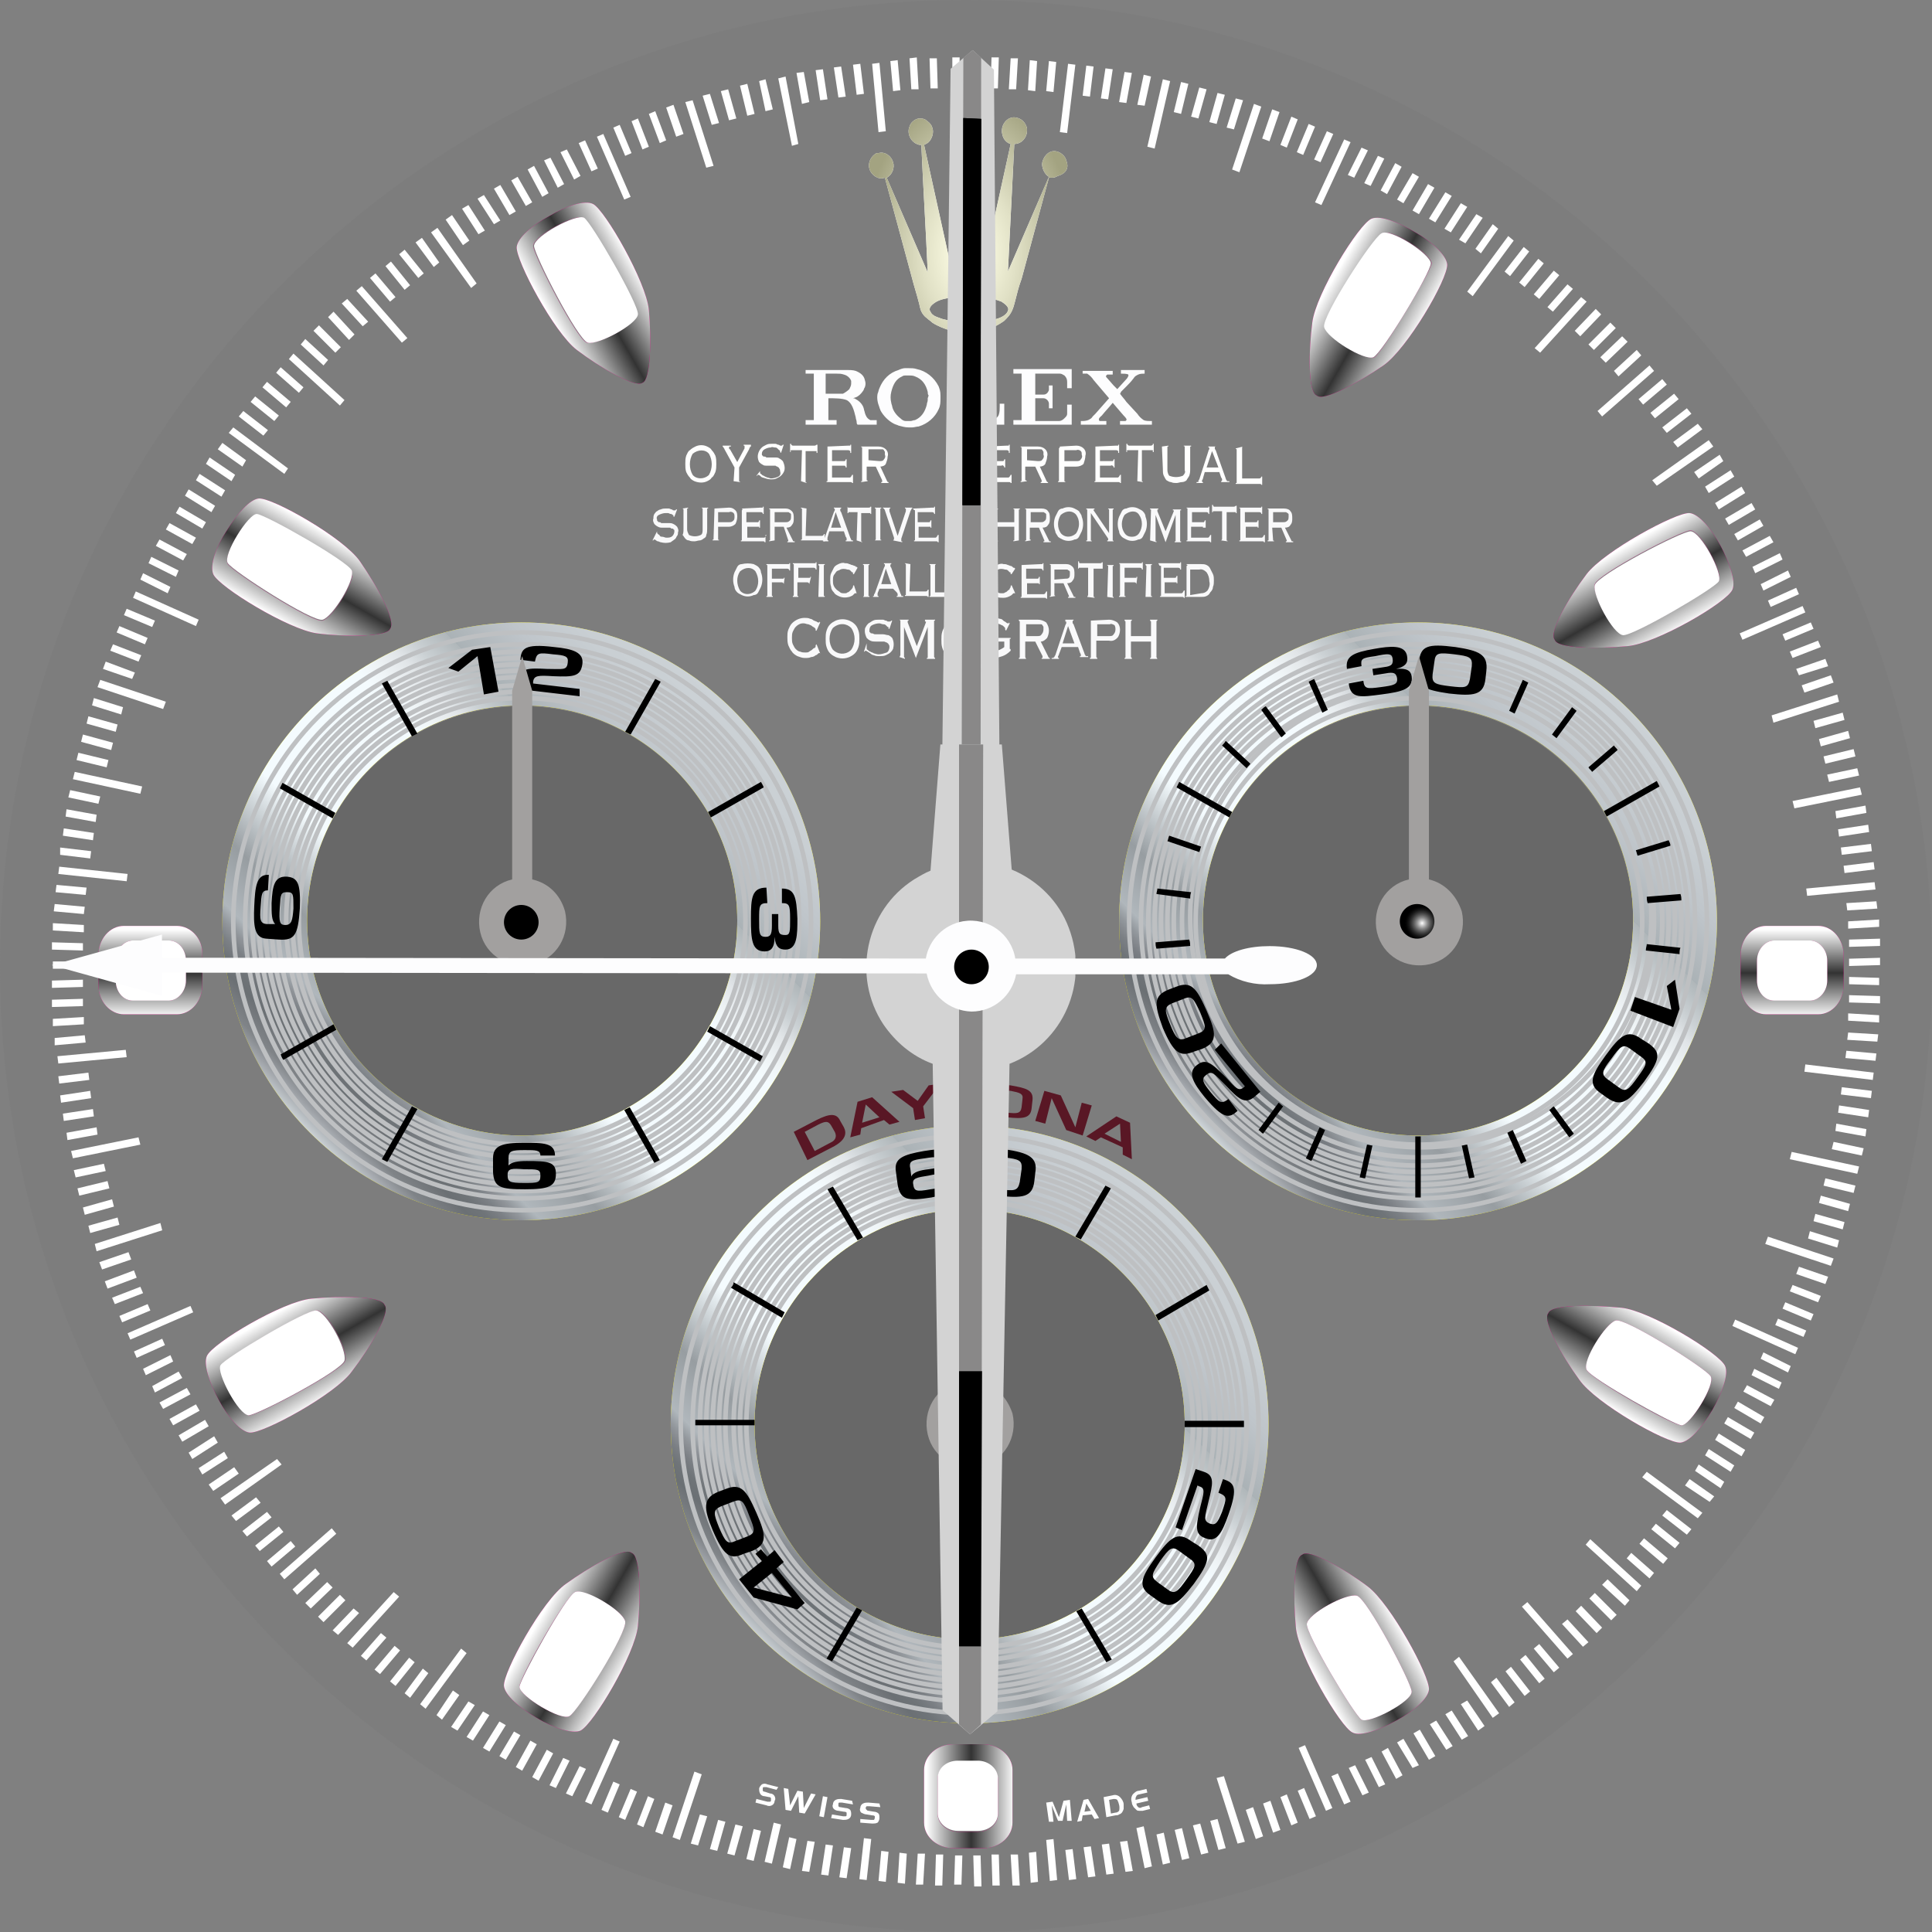 <?xml version="1.0" encoding="utf-8"?>
<svg version="1.1" id="WatchFace" xmlns="http://www.w3.org/2000/svg" xmlns:xlink="http://www.w3.org/1999/xlink" x="0px" y="0px"
	 viewBox="0 0 212 212" style="enable-background:new 0 0 212 212;" xml:space="preserve">
<rect x="0" y="0" width="212" height="212" fill="#808080" stroke="none"/>
<style type="text/css">
	.st0{fill:#D3D3D3;}
	.st1{fill:#898888;}
	.st2{fill:#FFFFFF;}
	.st3{fill:#FDFDFE;}
	.st4{fill:#7D7D7D;}
	.st5{fill:#686868;}
	.st6{fill:#FFF200;}
	.st7{fill:url(#SVGID_1_);}
	.st8{fill:url(#SVGID_2_);}
	.st9{fill:url(#SVGID_3_);}
	.st10{fill:none;stroke:#BEC0C2;stroke-width:0.5;}
	.st11{fill:#A2A09F;}
	.st12{fill:url(#screw_1_);}
	.st13{fill:url(#screw-2_1_);}
	.st14{fill:url(#screw-3_1_);}
	.st15{fill:#591725;}
	.st16{fill:#F9F9FA;}
	.st17{fill:#FFFFFE;}
	.st18{fill:url(#SVGID_4_);}
	.st19{fill:#EC008C;}
	.st20{fill:url(#SVGID_5_);}
	.st21{fill:url(#SVGID_6_);}
	.st22{fill:url(#SVGID_7_);}
	.st23{fill:url(#SVGID_8_);}
	.st24{fill:url(#SVGID_9_);}
	.st25{fill:url(#SVGID_10_);}
	.st26{fill:url(#SVGID_11_);}
	.st27{fill:url(#SVGID_12_);}
	.st28{fill:url(#SVGID_13_);}
	.st29{fill:url(#SVGID_14_);}
	.st30{fill:url(#SVGID_15_);}
	.st31{fill:url(#centreScrew_1_);}
</style>
<linearGradient id="SVGID_5_" gradientUnits="userSpaceOnUse" x1="9189.107" y1="-10998.511" x2="9298.907" y2="-11061.9" gradientTransform="matrix(8.700220e-02 0 0 -8.700220e-02 -739.814 -780.012)">
		<stop  offset="0" style="stop-color:#FFFFFF"/>
		<stop  offset="0.5" style="stop-color:#333333"/>
		<stop  offset="0.99" style="stop-color:#FFFFFF"/>
	</linearGradient>
  <linearGradient id="SVGID_6_" gradientUnits="userSpaceOnUse" x1="10151.381" y1="-11061.881" x2="10261.19" y2="-10998.491" gradientTransform="matrix(8.700220e-02 0 0 -8.700220e-02 -739.814 -780.012)">
		<stop  offset="0" style="stop-color:#FFFFFF"/>
		<stop  offset="0.5" style="stop-color:#333333"/>
		<stop  offset="0.99" style="stop-color:#FFFFFF"/>
	</linearGradient>
  <linearGradient id="SVGID_8_" gradientUnits="userSpaceOnUse" x1="10527.714" y1="-10737.841" x2="10591.124" y2="-10628.011" gradientTransform="matrix(8.700220e-02 0 0 -8.700220e-02 -739.814 -780.012)">
		<stop  offset="0" style="stop-color:#FFFFFF"/>
		<stop  offset="0.5" style="stop-color:#333333"/>
		<stop  offset="0.99" style="stop-color:#FFFFFF"/>
	</linearGradient>
<radialGradient id="centreScrew_1_" cx="2750.197" cy="1449.287" r="21.68" gradientTransform="matrix(0.348 0 0 0.348 -528.116 -809.995)" gradientUnits="userSpaceOnUse">
	<stop  offset="0" style="stop-color:#FFFFFF"/>
	<stop  offset="0.14" style="stop-color:#C9C9C9"/>
	<stop  offset="0.31" style="stop-color:#8D8D8D"/>
	<stop  offset="0.48" style="stop-color:#5B5B5B"/>
	<stop  offset="0.64" style="stop-color:#333333"/>
	<stop  offset="0.78" style="stop-color:#171717"/>
	<stop  offset="0.91" style="stop-color:#060606"/>
	<stop  offset="1" style="stop-color:#000000"/>
</radialGradient>
<linearGradient id="SVGID_14_" gradientUnits="userSpaceOnUse" x1="10763.677" y1="-10248.759" x2="10763.677" y2="-10136.429" gradientTransform="matrix(8.700220e-02 0 0 -8.700220e-02 -739.814 -780.012)">
		<stop  offset="0" style="stop-color:#FFFFFF"/>
		<stop  offset="0.5" style="stop-color:#333333"/>
		<stop  offset="0.99" style="stop-color:#FFFFFF"/>
	</linearGradient>
  <linearGradient id="SVGID_15_" gradientUnits="userSpaceOnUse" x1="9672.149" y1="-11230.89" x2="9784.478" y2="-11230.89" gradientTransform="matrix(8.700220e-02 0 0 -8.700220e-02 -739.814 -780.012)">
		<stop  offset="0" style="stop-color:#FFFFFF"/>
		<stop  offset="0.5" style="stop-color:#333333"/>
		<stop  offset="0.99" style="stop-color:#FFFFFF"/>
	</linearGradient>
<radialGradient id="SVGID_4_" cx="9419.927" cy="-7548.369" r="134.401" gradientTransform="matrix(8.700220e-02 0 0 -0.131 -713.191 -961.062)" gradientUnits="userSpaceOnUse">
		<stop  offset="0" style="stop-color:#FFFFE7"/>
		<stop  offset="0.166" style="stop-color:#F7F7DE"/>
		<stop  offset="0.436" style="stop-color:#E1E1C6"/>
		<stop  offset="0.775" style="stop-color:#BDBD9E"/>
		<stop  offset="0.995" style="stop-color:#A3A381"/>
	</radialGradient>
<radialGradient id="screw_1_" cx="10296.989" cy="-10129.779" r="21.67" gradientTransform="matrix(8.700220e-02 0 0 -8.700220e-02 -739.814 -780.012)" gradientUnits="userSpaceOnUse">
		<stop  offset="0" style="stop-color:#FFFFFF"/>
		<stop  offset="0.14" style="stop-color:#C9C9C9"/>
		<stop  offset="0.31" style="stop-color:#8D8D8D"/>
		<stop  offset="0.48" style="stop-color:#5B5B5B"/>
		<stop  offset="0.64" style="stop-color:#333333"/>
		<stop  offset="0.78" style="stop-color:#171717"/>
		<stop  offset="0.91" style="stop-color:#060606"/>
		<stop  offset="1" style="stop-color:#000000"/>
	</radialGradient>

		<radialGradient id="screw-2_1_" cx="2180.147" cy="1506.437" r="21.67" gradientTransform="matrix(0.348 0 0 0.348 -528.116 -809.995)" gradientUnits="userSpaceOnUse">
		<stop  offset="0" style="stop-color:#FFFFFF"/>
		<stop  offset="0.14" style="stop-color:#C9C9C9"/>
		<stop  offset="0.31" style="stop-color:#8D8D8D"/>
		<stop  offset="0.48" style="stop-color:#5B5B5B"/>
		<stop  offset="0.64" style="stop-color:#333333"/>
		<stop  offset="0.78" style="stop-color:#171717"/>
		<stop  offset="0.91" style="stop-color:#060606"/>
		<stop  offset="1" style="stop-color:#000000"/>
	</radialGradient>

  <linearGradient id="SVGID_9_" gradientUnits="userSpaceOnUse" x1="10539.528" y1="-9662.316" x2="10602.939" y2="-9772.147" gradientTransform="matrix(8.700220e-02 0 0 -8.700220e-02 -739.814 -780.012)">
		<stop  offset="0" style="stop-color:#FFFFFF"/>
		<stop  offset="0.5" style="stop-color:#333333"/>
		<stop  offset="0.99" style="stop-color:#FFFFFF"/>
	</linearGradient>
  <linearGradient id="SVGID_10_" gradientUnits="userSpaceOnUse" x1="10175.757" y1="-9332.237" x2="10285.707" y2="-9395.718" gradientTransform="matrix(8.700220e-02 0 0 -8.700220e-02 -739.814 -780.012)">
		<stop  offset="0" style="stop-color:#FFFFFF"/>
		<stop  offset="0.5" style="stop-color:#333333"/>
		<stop  offset="0.99" style="stop-color:#FFFFFF"/>
	</linearGradient>
		<linearGradient id="SVGID_11_" gradientUnits="userSpaceOnUse" x1="8860.95" y1="-9750.779" x2="8924.381" y2="-9640.919" gradientTransform="matrix(8.700220e-02 0 0 -8.700220e-02 -739.814 -780.012)">
		<stop  offset="0" style="stop-color:#FFFFFF"/>
		<stop  offset="0.5" style="stop-color:#333333"/>
		<stop  offset="0.99" style="stop-color:#FFFFFF"/>
	</linearGradient>
		<linearGradient id="SVGID_12_" gradientUnits="userSpaceOnUse" x1="9202.236" y1="-9373.5" x2="9312.147" y2="-9310.039" gradientTransform="matrix(8.700220e-02 0 0 -8.700220e-02 -739.814 -780.012)">
		<stop  offset="0" style="stop-color:#FFFFFF"/>
		<stop  offset="0.5" style="stop-color:#333333"/>
		<stop  offset="0.99" style="stop-color:#FFFFFF"/>
	</linearGradient>
		<linearGradient id="SVGID_13_" gradientUnits="userSpaceOnUse" x1="8693.071" y1="-10248.759" x2="8693.071" y2="-10136.429" gradientTransform="matrix(8.700220e-02 0 0 -8.700220e-02 -739.814 -780.012)">
		<stop  offset="0" style="stop-color:#FFFFFF"/>
		<stop  offset="0.5" style="stop-color:#333333"/>
		<stop  offset="0.99" style="stop-color:#FFFFFF"/>
	</linearGradient>
		<linearGradient id="SVGID_7_" gradientUnits="userSpaceOnUse" x1="8854.34" y1="-10620.036" x2="8917.739" y2="-10729.855" gradientTransform="matrix(8.700220e-02 0 0 -8.700220e-02 -739.814 -780.012)">
		<stop  offset="0" style="stop-color:#FFFFFF"/>
		<stop  offset="0.5" style="stop-color:#333333"/>
		<stop  offset="0.99" style="stop-color:#FFFFFF"/>
	</linearGradient>

  <radialGradient id="screw-3_1_" cx="2746.837" cy="873.007" r="21.68" gradientTransform="matrix(0.348 0 0 0.348 -528.116 -809.995)" gradientUnits="userSpaceOnUse">
		<stop  offset="0" style="stop-color:#FFFFFF"/>
		<stop  offset="0.14" style="stop-color:#C9C9C9"/>
		<stop  offset="0.31" style="stop-color:#8D8D8D"/>
		<stop  offset="0.48" style="stop-color:#5B5B5B"/>
		<stop  offset="0.64" style="stop-color:#333333"/>
		<stop  offset="0.78" style="stop-color:#171717"/>
		<stop  offset="0.91" style="stop-color:#060606"/>
		<stop  offset="1" style="stop-color:#000000"/>
	</radialGradient>

  <linearGradient id="SVGID_1_" gradientUnits="userSpaceOnUse" x1="9992.863" y1="-10495.419" x2="9458.493" y2="-11029.79" gradientTransform="matrix(8.700220e-02 0 0 -8.700220e-02 -739.814 -780.012)">
		<stop  offset="0" style="stop-color:#CCD2D6"/>
		<stop  offset="8.000000e-02" style="stop-color:#C9CFD3"/>
		<stop  offset="0.16" style="stop-color:#BFC5CA"/>
		<stop  offset="0.23" style="stop-color:#AFB6BA"/>
		<stop  offset="0.25" style="stop-color:#AAB2B6"/>
		<stop  offset="0.25" style="stop-color:#B0B7BA"/>
		<stop  offset="0.3" style="stop-color:#CBD1D4"/>
		<stop  offset="0.33" style="stop-color:#E1E5E8"/>
		<stop  offset="0.37" style="stop-color:#EFF4F6"/>
		<stop  offset="0.4" style="stop-color:#F4FBFE"/>
		<stop  offset="0.63" style="stop-color:#F4FBFE"/>
		<stop  offset="0.75" style="stop-color:#979DA1"/>
		<stop  offset="0.83" style="stop-color:#B0B7BC"/>
		<stop  offset="0.85" style="stop-color:#92979C"/>
		<stop  offset="0.87" style="stop-color:#7C8085"/>
		<stop  offset="0.89" style="stop-color:#6F7478"/>
		<stop  offset="0.91" style="stop-color:#6B7074"/>
		<stop  offset="0.92" style="stop-color:#717579"/>
		<stop  offset="0.95" style="stop-color:#808488"/>
		<stop  offset="0.97" style="stop-color:#9CA0A5"/>
		<stop  offset="1" style="stop-color:#CBD1D5"/>
		<stop  offset="1" style="stop-color:#CCD2D6"/>
	</linearGradient>
		<linearGradient id="SVGID_2_" gradientUnits="userSpaceOnUse" x1="10561.106" y1="-9858.217" x2="10026.737" y2="-10392.577" gradientTransform="matrix(8.700220e-02 0 0 -8.700220e-02 -739.814 -780.012)">
		<stop  offset="0" style="stop-color:#CCD2D6"/>
		<stop  offset="8.000000e-02" style="stop-color:#C9CFD3"/>
		<stop  offset="0.16" style="stop-color:#BFC5CA"/>
		<stop  offset="0.23" style="stop-color:#AFB6BA"/>
		<stop  offset="0.25" style="stop-color:#AAB2B6"/>
		<stop  offset="0.25" style="stop-color:#B0B7BA"/>
		<stop  offset="0.3" style="stop-color:#CBD1D4"/>
		<stop  offset="0.33" style="stop-color:#E1E5E8"/>
		<stop  offset="0.37" style="stop-color:#EFF4F6"/>
		<stop  offset="0.4" style="stop-color:#F4FBFE"/>
		<stop  offset="0.63" style="stop-color:#F4FBFE"/>
		<stop  offset="0.75" style="stop-color:#979DA1"/>
		<stop  offset="0.83" style="stop-color:#B0B7BC"/>
		<stop  offset="0.85" style="stop-color:#92979C"/>
		<stop  offset="0.87" style="stop-color:#7C8085"/>
		<stop  offset="0.89" style="stop-color:#6F7478"/>
		<stop  offset="0.91" style="stop-color:#6B7074"/>
		<stop  offset="0.92" style="stop-color:#717579"/>
		<stop  offset="0.95" style="stop-color:#808488"/>
		<stop  offset="0.97" style="stop-color:#9CA0A5"/>
		<stop  offset="1" style="stop-color:#CBD1D5"/>
		<stop  offset="1" style="stop-color:#CCD2D6"/>
	</linearGradient>

  <linearGradient id="SVGID_3_" gradientUnits="userSpaceOnUse" x1="9428.479" y1="-9859.839" x2="8894.109" y2="-10394.199" gradientTransform="matrix(8.700220e-02 0 0 -8.700220e-02 -739.814 -780.012)">
		<stop  offset="0" style="stop-color:#CCD2D6"/>
		<stop  offset="8.000000e-02" style="stop-color:#C9CFD3"/>
		<stop  offset="0.16" style="stop-color:#BFC5CA"/>
		<stop  offset="0.23" style="stop-color:#AFB6BA"/>
		<stop  offset="0.25" style="stop-color:#AAB2B6"/>
		<stop  offset="0.25" style="stop-color:#B0B7BA"/>
		<stop  offset="0.3" style="stop-color:#CBD1D4"/>
		<stop  offset="0.33" style="stop-color:#E1E5E8"/>
		<stop  offset="0.37" style="stop-color:#EFF4F6"/>
		<stop  offset="0.4" style="stop-color:#F4FBFE"/>
		<stop  offset="0.63" style="stop-color:#F4FBFE"/>
		<stop  offset="0.75" style="stop-color:#979DA1"/>
		<stop  offset="0.83" style="stop-color:#B0B7BC"/>
		<stop  offset="0.85" style="stop-color:#92979C"/>
		<stop  offset="0.87" style="stop-color:#7C8085"/>
		<stop  offset="0.89" style="stop-color:#6F7478"/>
		<stop  offset="0.91" style="stop-color:#6B7074"/>
		<stop  offset="0.92" style="stop-color:#717579"/>
		<stop  offset="0.95" style="stop-color:#808488"/>
		<stop  offset="0.97" style="stop-color:#9CA0A5"/>
		<stop  offset="1" style="stop-color:#CBD1D5"/>
		<stop  offset="1" style="stop-color:#CCD2D6"/>
	</linearGradient>

<symbol  id="hourHand" viewBox="-9.6 -45.1 19.1 90.2">
	<g id="Layer_19_1_">
		<g>
			<path class="st0" d="M-2.8-45.1l-0.9,11.5c-0.5,0.2-1,0.5-1.5,0.8C-9.6-30-10.9-24-8-19.6c1.1,1.6,2.6,2.9,4.5,3.6l0.9,58.9
				l2.5,2.2L2.4,43l1.1-59c4.9-1.9,7.3-7.4,5.4-12.4c-0.9-2.4-2.8-4.3-5.2-5.3L2.8-45.1H-2.8z"/>
			<polygon class="st1" points="1.1,-45.1 -1.1,-45.1 -1.1,44.2 -0.1,45.1 0.9,44.2 			"/>
			<polygon class="st2" points="1,12 -1.1,12 -1.1,37.1 0.9,37.1 			"/>
		</g>
		<polygon points="1,12 -1.1,12 -1.1,37.1 0.9,37.1 		"/>
	</g>
</symbol>
<symbol  id="minuteHand" viewBox="-8.1 -64.4 16.1 128.8">
	<path class="st0" d="M2.7-62.1l-2.5-2.3l-2.6,2.2l-1.2,98.8c-0.5,0.2-0.9,0.5-1.3,0.8c-3.5,2.7-4.2,7.8-1.5,11.3
		c0.7,0.9,1.6,1.7,2.7,2.2l0.8,13.4h5.7L3.7,51c0.5-0.2,0.9-0.5,1.3-0.8c3.5-2.8,4.1-7.9,1.3-11.4c-0.7-0.9-1.7-1.7-2.8-2.2
		L2.7-62.1z"/>
	<polygon class="st1" points="-1.2,64.4 1.1,64.4 1.2,-63.5 0.2,-64.4 -0.9,-63.5 	"/>
	<polygon points="-1,-10.8 1.1,-10.8 1.2,-56.3 -0.9,-56.4 	"/>
	<polygon points="-1,-10.8 1.1,-10.8 1.2,-56.3 -0.9,-56.4 	"/>
</symbol>
<symbol  id="secondHand" viewBox="-76.4 -5.5 152.7 11">
	<path class="st3" d="M34.7,5.5c2.7,0,4.9-1.9,5.4-4.5h25.6c1.5,0.9,3.3,1.3,5,1.2c3.2,0,5.7-1,5.7-2.3s-2.5-2.3-5.7-2.3
		c-2.5,0-4.6,0.6-5.4,1.5H40c-0.5-3-3.3-5-6.3-4.5c-2.3,0.4-4.1,2.2-4.5,4.5L-63-1v-2.8l-13.3,3.7L-63,3.6V0.8l92.3,0.1
		C29.8,3.5,32,5.4,34.7,5.5z"/>
</symbol>
<title>dial</title>
<path id="dial" class="st4" d="M212,106c0,58.5-47.5,106-106,106S0,164.5,0,106S47.5,0,106,0S212,47.5,212,106z"/>
<path id="secondMarkers" class="st2" d="M107.5,9.7h-0.8l0.1-3.3h0.8L107.5,9.7z M109.5,9.7h-0.8l0.1-3.4h0.8L109.5,9.7z M111.5,9.8
	h-0.8l0.2-3.4h0.8L111.5,9.8z M113.6,10l-0.8-0.1l0.2-3.3l0.8,0.1L113.6,10z M115.6,10.1l-0.8-0.1l0.3-3.3l0.8,0.1L115.6,10.1z
	 M117.1,14.6l-0.8-0.1l0.9-7.5l0.8,0.1L117.1,14.6z M119.6,10.6l-0.8-0.1l0.4-3.3l0.8,0.1L119.6,10.6z M121.6,10.9l-0.8-0.1l0.5-3.3
	l0.8,0.1L121.6,10.9z M123.6,11.3l-0.8-0.1l0.6-3.3l0.8,0.1L123.6,11.3z M125.6,11.6l-0.8-0.1l0.7-3.3l0.8,0.2L125.6,11.6z
	 M126.7,16.3l-0.8-0.2l1.7-7.4l0.8,0.2L126.7,16.3z M129.6,12.5l-0.8-0.2l0.8-3.3l0.8,0.2L129.6,12.5z M131.5,13l-0.8-0.2l0.9-3.2
	l0.8,0.2L131.5,13z M133.5,13.6l-0.8-0.2l0.9-3.2l0.8,0.2L133.5,13.6z M135.4,14.2l-0.8-0.2l1-3.2l0.8,0.2L135.4,14.2z M136,18.9
	l-0.8-0.3l2.4-7.2l0.8,0.3L136,18.9z M139.3,15.5l-0.8-0.3l1.1-3.2l0.8,0.3L139.3,15.5z M141.2,16.2l-0.7-0.3l1.2-3.1l0.7,0.3
	L141.2,16.2z M143,17l-0.7-0.3l1.3-3.1l0.7,0.3L143,17z M144.9,17.8l-0.7-0.3l1.4-3.1l0.7,0.3L144.9,17.8z M145,22.5l-0.7-0.3
	l3.2-6.9l0.7,0.3L145,22.5z M148.6,19.5l-0.7-0.3l1.5-3l0.7,0.3L148.6,19.5z M150.4,20.4l-0.7-0.3l1.5-3l0.7,0.3L150.4,20.4z
	 M152.2,21.3l-0.7-0.4l1.6-3l0.7,0.4L152.2,21.3z M154,22.3l-0.7-0.4L155,19l0.7,0.4L154,22.3z M155.7,23.5l-0.7-0.4l1.7-2.9
	l0.7,0.4L155.7,23.5z M157.5,24.4l-0.7-0.4l1.8-2.9l0.7,0.4L157.5,24.4z M159.2,25.5l-0.7-0.4l1.8-2.8l0.7,0.4L159.2,25.5z
	 M160.8,26.7l-0.7-0.4l1.9-2.8l0.7,0.4L160.8,26.7z M162.5,27.8l-0.6-0.5l1.9-2.7l0.6,0.5L162.5,27.8z M161.6,32.5L161,32l4.5-6.1
	l0.6,0.5L161.6,32.5z M165.7,30.3l-0.6-0.5l2.1-2.7l0.6,0.5L165.7,30.3z M167.3,31.5l-0.6-0.5l2.1-2.6l0.6,0.5L167.3,31.5z
	 M168.9,32.8l-0.6-0.5l2.2-2.6l0.6,0.5L168.9,32.8z M170.4,34.2l-0.6-0.5l2.2-2.5l0.6,0.5L170.4,34.2z M169,38.7l-0.6-0.5l5.1-5.6
	l0.6,0.5L169,38.7z M173.4,36.9l-0.6-0.6l2.3-2.4l0.6,0.6L173.4,36.9z M174.9,38.4l-0.6-0.6l2.4-2.4l0.6,0.6L174.9,38.4z
	 M176.2,39.8l-0.6-0.6l2.4-2.3l0.6,0.6L176.2,39.8z M177.6,41.3l-0.5-0.6l2.5-2.3l0.5,0.6L177.6,41.3z M175.8,45.7l-0.5-0.6l5.7-5
	l0.5,0.6L175.8,45.7z M180.3,44.4l-0.5-0.6l2.6-2.2l0.5,0.6L180.3,44.4z M181.6,45.9l-0.5-0.6l2.6-2.1l0.5,0.6L181.6,45.9z
	 M182.9,47.5l-0.5-0.6l2.7-2.1l0.5,0.6L182.9,47.5z M184.1,49.1l-0.5-0.6l2.7-2l0.5,0.6L184.1,49.1z M181.8,53.3l-0.5-0.6l6.2-4.4
	L188,49L181.8,53.3z M186.4,52.5l-0.5-0.7l2.8-1.9l0.4,0.7L186.4,52.5z M187.5,54.1l-0.4-0.7l2.8-1.8l0.4,0.7L187.5,54.1z
	 M188.6,55.9l-0.4-0.7l2.9-1.8l0.4,0.7L188.6,55.9z M189.7,57.6l-0.4-0.7l2.9-1.7l0.4,0.7L189.7,57.6z M190.7,59.3l-0.4-0.7l2.8-1.6
	l0.4,0.7L190.7,59.3z M191.6,61.1l-0.4-0.7l3-1.6l0.4,0.7L191.6,61.1z M192.6,62.9l-0.3-0.7l3-1.5l0.3,0.7L192.6,62.9z M193.5,64.8
	l-0.3-0.7l3-1.5l0.3,0.7L193.5,64.8z M194.3,66.6l-0.3-0.7l3.1-1.4l0.3,0.7L194.3,66.6z M191.2,70.2l-0.3-0.7l6.9-3l0.3,0.7
	L191.2,70.2z M195.9,70.3l-0.3-0.7l3.1-1.3L199,69L195.9,70.3z M196.7,72.2l-0.3-0.7l3.1-1.2l0.3,0.7L196.7,72.2z M197.4,74.1
	l-0.3-0.7l3.2-1.1l0.3,0.8L197.4,74.1z M198,76l-0.3-0.8l3.2-1.1l0.3,0.8L198,76z M194.6,79.3l-0.2-0.8l7.2-2.3l0.2,0.8L194.6,79.3z
	 M199.2,79.9l-0.2-0.8l3.2-0.9l0.2,0.8L199.2,79.9z M199.8,81.9l-0.2-0.8l3.2-0.9L203,81L199.8,81.9z M200.3,83.8l-0.2-0.8l3.3-0.8
	l0.2,0.8L200.3,83.8z M200.7,85.8l-0.2-0.8l3.3-0.7l0.2,0.8L200.7,85.8z M196.9,88.7l-0.2-0.8l7.4-1.5l0.2,0.8L196.9,88.7z
	 M201.5,89.8l-0.1-0.8l3.3-0.6l0.1,0.8L201.5,89.8z M201.8,91.8l-0.1-0.8l3.3-0.5l0.1,0.8L201.8,91.8z M202.1,93.8L202,93l3.3-0.4
	l0.1,0.8L202.1,93.8z M202.4,95.8l-0.1-0.8l3.3-0.4l0.1,0.8L202.4,95.8z M198.3,98.3l-0.1-0.8l7.5-0.7l0.1,0.8L198.3,98.3z
	 M202.7,99.9l-0.1-0.8l3.3-0.2l0.1,0.8L202.7,99.9z M202.8,101.9v-0.8l3.4-0.2v0.8L202.8,101.9z M202.9,103.9v-0.8l3.4-0.1v0.8
	L202.9,103.9z M202.9,106v-0.8l3.4-0.1v0.8L202.9,106z M202.9,108v-0.8l3.3,0.1v0.8L202.9,108z M202.9,110v-0.8l3.4,0.1v0.8
	L202.9,110z M202.8,112v-0.8l3.4,0.2v0.8L202.8,112z M202.7,114.1l0.1-0.8l3.3,0.2l-0.1,0.8L202.7,114.1z M202.5,116.1l0.1-0.8
	l3.3,0.3l-0.1,0.8L202.5,116.1z M198,117.6l0.1-0.8l7.5,0.9l-0.1,0.8L198,117.6z M202,120.1l0.1-0.8l3.3,0.4l-0.1,0.8L202,120.1z
	 M201.7,122.1l0.1-0.8l3.3,0.5l-0.1,0.8L201.7,122.1z M201.4,124.1l0.1-0.8l3.3,0.6l-0.1,0.8L201.4,124.1z M201,126.1l0.2-0.8
	l3.3,0.7l-0.2,0.8L201,126.1z M196.4,127.2l0.2-0.8l7.4,1.6l-0.2,0.8L196.4,127.2z M200.1,130.1l0.2-0.8l3.3,0.8l-0.2,0.8
	L200.1,130.1z M199.6,132l0.2-0.8l3.2,0.9l-0.2,0.8L199.6,132z M199,134l0.2-0.8l3.2,0.9l-0.2,0.8L199,134z M198.4,135.9l0.2-0.8
	l3.2,1l-0.2,0.8L198.4,135.9z M193.7,136.5l0.3-0.8l7.2,2.4l-0.3,0.8L193.7,136.5z M197.1,139.8l0.3-0.8l3.2,1.1l-0.3,0.8
	L197.1,139.8z M196.4,141.7l0.3-0.7l3.1,1.2l-0.3,0.7L196.4,141.7z M195.6,143.6l0.3-0.7l3.1,1.3l-0.3,0.7L195.6,143.6z
	 M194.8,145.4l0.3-0.7l3.1,1.3l-0.3,0.7L194.8,145.4z M190.1,145.5l0.3-0.7l6.9,3.1l-0.3,0.7L190.1,145.5z M193.2,149.1l0.3-0.7
	l3,1.5l-0.3,0.7L193.2,149.1z M192.2,150.9l0.3-0.7l3,1.5l-0.3,0.7L192.2,150.9z M191.3,152.7l0.4-0.7l3,1.6l-0.4,0.7L191.3,152.7z
	 M190.3,154.5l0.4-0.7l2.9,1.7l-0.4,0.7L190.3,154.5z M189.2,156.2l0.4-0.7l2.9,1.7l-0.4,0.7L189.2,156.2z M188.2,158l0.4-0.7
	l2.9,1.8l-0.4,0.7L188.2,158z M187.1,159.7l0.4-0.7l2.8,1.8l-0.4,0.7L187.1,159.7z M186,161.4l0.4-0.7l2.8,1.9l-0.4,0.7L186,161.4z
	 M184.9,163l0.5-0.7l2.7,1.9l-0.5,0.6L184.9,163z M180.2,162.1l0.5-0.6l6.1,4.5l-0.5,0.6L180.2,162.1z M182.4,166.3l0.5-0.6l2.7,2.1
	l-0.5,0.6L182.4,166.3z M181.2,167.8l0.5-0.6l2.6,2.1l-0.5,0.6L181.2,167.8z M179.9,169.4l0.5-0.6l2.6,2.2l-0.5,0.6L179.9,169.4z
	 M178.5,171l0.5-0.6l2.5,2.2l-0.5,0.6L178.5,171z M174,169.5l0.5-0.6l5.6,5.1l-0.5,0.6L174,169.5z M175.8,173.9l0.6-0.6l2.4,2.3
	l-0.5,0.6L175.8,173.9z M174.4,175.4l0.6-0.6l2.4,2.4l-0.6,0.6L174.4,175.4z M172.9,176.8l0.6-0.6l2.3,2.4l-0.6,0.6L172.9,176.8z
	 M171.4,178.2l0.6-0.5l2.3,2.5l-0.6,0.5L171.4,178.2z M167,176.3l0.6-0.5l5,5.7L172,182L167,176.3z M168.3,180.9l0.6-0.5l2.2,2.6
	l-0.6,0.5L168.3,180.9z M166.8,182.1l0.6-0.5l2.1,2.6l-0.6,0.5L166.8,182.1z M165.2,183.4l0.6-0.5l2.1,2.7l-0.6,0.5L165.2,183.4z
	 M163.6,184.6l0.6-0.5l2,2.7l-0.6,0.5L163.6,184.6z M159.5,182.3l0.6-0.5l4.4,6.2l-0.7,0.5L159.5,182.3z M160.3,187l0.7-0.4l1.9,2.8
	l-0.7,0.5L160.3,187z M158.6,188.1l0.7-0.4l1.8,2.8l-0.7,0.4L158.6,188.1z M156.9,189.2l0.7-0.4l1.8,2.8l-0.7,0.4L156.9,189.2z
	 M155.1,190.2l0.7-0.4l1.7,2.9l-0.7,0.4L155.1,190.2z M153.3,191.2l0.7-0.4l1.7,2.9L155,194L153.3,191.2z M151.6,192.2l0.7-0.4
	l1.6,3l-0.7,0.4L151.6,192.2z M149.8,193.1l0.7-0.3l1.5,3l-0.7,0.3L149.8,193.1z M148,194l0.7-0.3l1.5,3l-0.7,0.3L148,194z
	 M146.1,194.9l0.7-0.3l1.4,3.1l-0.7,0.3L146.1,194.9z M142.5,191.8l0.7-0.3l3,6.9l-0.7,0.3L142.5,191.8z M142.4,196.5l0.7-0.3
	l1.3,3.1l-0.7,0.3L142.4,196.5z M140.5,197.2l0.7-0.3l1.2,3.1l-0.7,0.3L140.5,197.2z M138.6,197.9l0.8-0.3l1.1,3.2l-0.8,0.3
	L138.6,197.9z M136.7,198.6l0.8-0.3l1.1,3.2l-0.8,0.3L136.7,198.6z M133.5,195.1l0.8-0.2l2.3,7.2l-0.8,0.2L133.5,195.1z
	 M132.8,199.8l0.8-0.2l0.9,3.2l-0.8,0.2L132.8,199.8z M130.9,200.3l0.8-0.2l0.9,3.2l-0.8,0.2L130.9,200.3z M128.9,200.8l0.8-0.2
	l0.8,3.3l-0.8,0.2L128.9,200.8z M126.9,201.3l0.8-0.2l0.7,3.3l-0.8,0.2L126.9,201.3z M124.7,200.6l0.8-0.2l0.9,4.4l-0.8,0.2
	L124.7,200.6z M122.9,202.1l0.8-0.1l0.6,3.3l-0.8,0.1L122.9,202.1z M120.9,202.4l0.8-0.1l0.5,3.3l-0.8,0.1L120.9,202.4z
	 M118.9,202.7l0.8-0.1l0.5,3.3l-0.8,0.1L118.9,202.7z M116.9,203l0.8-0.1l0.4,3.3l-0.8,0.1L116.9,203z M114.8,201.9l0.8-0.1l0.4,4.5
	l-0.8,0.1L114.8,201.9z M112.9,203.3l0.8-0.1l0.2,3.3l-0.8,0.1L112.9,203.3z M110.9,203.5h0.8l0.2,3.4h-0.8L110.9,203.5z
	 M108.8,203.5h0.8l0.1,3.4h-0.8L108.8,203.5z M106.8,203.6h0.8l0.1,3.4h-0.8L106.8,203.6z M104.8,203.6h0.8l-0.1,3.2h-0.8
	L104.8,203.6z M102.7,203.5h0.8l-0.1,3.4h-0.8L102.7,203.5z M100.7,203.4h0.8l-0.2,3.4h-0.8L100.7,203.4z M98.7,203.3l0.8,0.1
	l-0.2,3.3l-0.8-0.1L98.7,203.3z M96.7,203.1l0.8,0.1l-0.3,3.3l-0.8-0.1L96.7,203.1z M94.8,201.7l0.8,0.1l-0.5,4.5l-0.8-0.1
	L94.8,201.7z M92.6,202.7l0.8,0.1l-0.5,3.3l-0.8-0.1L92.6,202.7z M90.6,202.4l0.8,0.1l-0.5,3.3l-0.8-0.1L90.6,202.4z M88.6,202
	l0.8,0.1l-0.6,3.3l-0.8-0.1L88.6,202z M86.6,201.6l0.8,0.2l-0.7,3.3l-0.8-0.2L86.6,201.6z M84.9,200l0.8,0.2l-1,4.3l-0.8-0.2
	L84.9,200z M82.7,200.7l0.8,0.2l-0.8,3.3l-0.8-0.2L82.7,200.7z M80.7,200.2l0.8,0.2l-0.9,3.2l-0.8-0.2L80.7,200.2z M78.8,199.7
	l0.8,0.2l-0.9,3.2l-0.8-0.2L78.8,199.7z M76.8,199.1l0.8,0.2l-1,3.2l-0.8-0.2L76.8,199.1z M76.2,194.4l0.8,0.3l-2.4,7.2l-0.8-0.3
	L76.2,194.4z M73,197.8l0.8,0.3l-1.1,3.2l-0.8-0.3L73,197.8z M71.1,197.1l0.7,0.3l-1.2,3.1l-0.7-0.3L71.1,197.1z M69.2,196.3
	l0.7,0.3l-1.3,3.1l-0.7-0.3L69.2,196.3z M67.3,195.5l0.7,0.3l-1.3,3.1l-0.7-0.3L67.3,195.5z M67.3,190.8l0.7,0.3l-3.1,6.9l-0.7-0.3
	L67.3,190.8z M63.6,193.8l0.7,0.3l-1.5,3l-0.7-0.3L63.6,193.8z M61.8,192.9l0.7,0.3l-1.5,3l-0.7-0.3L61.8,192.9z M60,192l0.7,0.4
	l-1.6,3l-0.7-0.4L60,192z M58.2,191l0.7,0.4l-1.6,2.9l-0.7-0.4L58.2,191z M56.4,190l0.7,0.4l-1.6,2.7l-0.7-0.4L56.4,190z
	 M54.8,188.9l0.7,0.4l-1.8,2.9l-0.7-0.4L54.8,188.9z M53,187.8l0.7,0.4l-1.8,2.8l-0.7-0.4L53,187.8z M51.4,186.7l0.7,0.4l-1.9,2.8
	l-0.7-0.4L51.4,186.7z M49.7,185.5l0.7,0.5l-1.9,2.7l-0.6-0.5L49.7,185.5z M50.6,180.9l0.6,0.5l-4.5,6.1l-0.6-0.5L50.6,180.9z
	 M46.4,183.1l0.6,0.5l-2,2.7l-0.6-0.5L46.4,183.1z M44.9,181.9l0.6,0.5l-2.1,2.6l-0.6-0.5L44.9,181.9z M43.3,180.6l0.6,0.5l-2.2,2.6
	l-0.6-0.5L43.3,180.6z M41.8,179.2l0.6,0.5l-2.2,2.5l-0.6-0.5L41.8,179.2z M43.2,174.7l0.6,0.5l-5.1,5.6l-0.6-0.5L43.2,174.7z
	 M38.8,176.5l0.6,0.5l-2.3,2.4l-0.6-0.5L38.8,176.5z M37.3,175l0.6,0.6l-2.4,2.4l-0.6-0.6L37.3,175z M35.9,173.6l0.6,0.6l-2.4,2.3
	l-0.6-0.6L35.9,173.6z M34.6,172.1l0.5,0.6l-2.5,2.3l-0.5-0.6L34.6,172.1z M36.4,167.7l0.5,0.6l-5.7,5l-0.5-0.6L36.4,167.7z
	 M31.9,169.1l0.5,0.6l-2.6,2.2l-0.5-0.6L31.9,169.1z M30.6,167.5l0.5,0.6l-2.6,2.1l-0.5-0.6L30.6,167.5z M29.3,165.9l0.5,0.6
	l-2.7,2.1l-0.5-0.6L29.3,165.9z M28.1,164.3l0.5,0.6l-2.7,2l-0.5-0.6L28.1,164.3z M30.4,160.1l0.5,0.6l-6.2,4.4l-0.5-0.7L30.4,160.1
	z M25.7,161l0.5,0.7l-2.8,1.9l-0.5-0.7L25.7,161z M24.6,159.3L25,160l-2.8,1.8l-0.4-0.7L24.6,159.3z M23.5,157.6l0.4,0.7l-2.8,1.8
	l-0.4-0.7L23.5,157.6z M22.5,155.8l0.4,0.7l-2.9,1.7l-0.4-0.7L22.5,155.8z M21.5,154.1l0.4,0.7l-2.9,1.6l-0.4-0.7L21.5,154.1z
	 M20.5,152.3l0.4,0.7l-3,1.6l-0.4-0.7L20.5,152.3z M19.6,150.5l0.4,0.7l-3,1.6l-0.3-0.7L19.6,150.5z M18.7,148.7l0.3,0.7l-3,1.5
	l-0.3-0.7L18.7,148.7z M17.8,146.9l0.3,0.7L15,149l-0.3-0.7L17.8,146.9z M20.9,143.3l0.3,0.7l-6.9,3l-0.3-0.7L20.9,143.3z
	 M16.2,143.1l0.3,0.7l-3.1,1.3l-0.3-0.7L16.2,143.1z M15.4,141.2l0.3,0.7l-3.1,1.2l-0.3-0.7L15.4,141.2z M14.7,139.4l0.3,0.8
	l-3.2,1.2l-0.3-0.8L14.7,139.4z M14.1,137.4l0.3,0.8l-3.2,1.1l-0.3-0.8L14.1,137.4z M17.6,134.2l0.2,0.8l-7.2,2.3l-0.2-0.8
	L17.6,134.2z M12.9,133.6l0.2,0.8l-3.2,0.9l-0.2-0.8L12.9,133.6z M12.3,131.6l0.2,0.8l-3.2,0.9l-0.2-0.8L12.3,131.6z M11.8,129.6
	l0.2,0.8l-3.3,0.8l-0.2-0.8L11.8,129.6z M11.4,127.7l0.2,0.8l-3.3,0.7l-0.2-0.8L11.4,127.7z M15.2,124.8l0.2,0.8L8,127.1l-0.2-0.8
	L15.2,124.8z M10.6,123.7l0.1,0.8l-3.3,0.6l-0.1-0.8L10.6,123.7z M10.2,121.7l0.1,0.8L7,123l-0.1-0.8L10.2,121.7z M9.9,119.7
	l0.1,0.8L6.7,121l-0.1-0.8L9.9,119.7z M9.7,117.7l0.1,0.8l-3.3,0.4l-0.1-0.8L9.7,117.7z M13.8,115.2l0.1,0.8l-7.5,0.7l-0.1-0.8
	L13.8,115.2z M9.3,113.6l0.1,0.8L6,114.7v-0.8L9.3,113.6z M9.2,111.6v0.8l-3.4,0.2v-0.8L9.2,111.6z M9.1,109.6v0.8l-3.4,0.1v-0.8
	L9.1,109.6z M9.1,107.5v0.8l-3.4,0.1v-0.8L9.1,107.5z M9,105.5v0.8H5.8v-0.8H9z M9.1,103.5v0.8l-3.4-0.1v-0.8L9.1,103.5z M9.2,101.5
	v0.8l-3.4-0.2v-0.8L9.2,101.5z M9.3,99.5l-0.1,0.8L5.9,100L6,99.2L9.3,99.5z M9.5,97.4l-0.1,0.8l-3.3-0.3l0.1-0.8L9.5,97.4z
	 M14,95.9l-0.1,0.8l-7.5-0.8l0.1-0.8L14,95.9z M10,93.4l-0.1,0.8l-3.3-0.4l0-0.8L10,93.4z M10.3,91.4l-0.1,0.8l-3.3-0.5L7,90.9
	L10.3,91.4z M10.6,89.4l-0.1,0.8l-3.3-0.6l0.1-0.8L10.6,89.4z M11,87.4l-0.2,0.8l-3.3-0.7l0.2-0.8L11,87.4z M15.6,86.3l-0.2,0.8
	L8,85.5l0.2-0.8L15.6,86.3z M11.9,83.4l-0.2,0.8l-3.3-0.8l0.2-0.8L11.9,83.4z M12.4,81.5l-0.2,0.8l-3.3-0.9l0.2-0.8L12.4,81.5z
	 M12.9,79.5l-0.2,0.8l-3.2-0.9l0.2-0.8L12.9,79.5z M13.5,77.6l-0.2,0.8l-3.2-1l0.2-0.8L13.5,77.6z M18.2,77l-0.3,0.8l-7.2-2.4
	l0.3-0.8L18.2,77z M14.8,73.8l-0.3,0.7l-3.2-1.1l0.3-0.8L14.8,73.8z M15.5,71.9l-0.3,0.7l-3.1-1.2l0.3-0.7L15.5,71.9z M16.2,70
	l-0.3,0.7l-3.1-1.3l0.3-0.7L16.2,70z M17,68.1l-0.3,0.7l-3.1-1.3l0.3-0.7L17,68.1z M21.8,68l-0.3,0.7l-6.9-3.1l0.3-0.7L21.8,68z
	 M18.7,64.4l-0.3,0.7l-3-1.5l0.3-0.7L18.7,64.4z M19.6,62.6l-0.3,0.7l-3-1.5l0.3-0.7L19.6,62.6z M20.5,60.8l-0.4,0.7l-3-1.6l0.4-0.7
	L20.5,60.8z M21.5,59l-0.4,0.7l-2.9-1.6l0.4-0.7L21.5,59z M22.6,57.3L22.2,58l-2.9-1.7l0.4-0.7L22.6,57.3z M23.6,55.5l-0.4,0.7
	l-2.9-1.8l0.4-0.7L23.6,55.5z M24.7,53.8l-0.4,0.7l-2.8-1.8l0.4-0.7L24.7,53.8z M25.8,52.1l-0.4,0.7l-2.8-1.9l0.4-0.7L25.8,52.1z
	 M27,50.5l-0.4,0.7l-2.7-1.9l0.5-0.7L27,50.5z M31.6,51.4L31.2,52l-6.1-4.5l0.5-0.6L31.6,51.4z M29.4,47.2l-0.5,0.6l-2.7-2.1
	l0.5-0.6L29.4,47.2z M30.6,45.6l-0.5,0.6l-2.6-2.1l0.5-0.6L30.6,45.6z M31.9,44.1l-0.5,0.6l-2.6-2.2l0.5-0.6L31.9,44.1z M33.3,42.5
	l-0.5,0.6l-2.5-2.2l0.5-0.6L33.3,42.5z M37.8,43.9l-0.5,0.6l-5.6-5.1l0.5-0.6L37.8,43.9z M36,39.5l-0.5,0.6L33,37.8l0.5-0.6L36,39.5
	z M37.4,38.1l-0.6,0.6l-2.4-2.4l0.6-0.6L37.4,38.1z M38.9,36.7l-0.6,0.6L36,34.8l0.6-0.6L38.9,36.7z M40.4,35.3l-0.6,0.5l-2.3-2.5
	l0.6-0.5L40.4,35.3z M44.7,37.1l-0.6,0.5l-5-5.7l0.6-0.5L44.7,37.1z M43.4,32.6l-0.6,0.5l-2.2-2.6l0.6-0.5L43.4,32.6z M45,31.3
	l-0.6,0.5l-2.1-2.6l0.6-0.5L45,31.3z M46.5,30l-0.6,0.5l-2.1-2.6l0.6-0.5L46.5,30z M48.2,28.8l-0.6,0.5l-2-2.7l0.7-0.5L48.2,28.8z
	 M52.3,31.1l-0.6,0.5l-4.4-6.1L48,25L52.3,31.1z M51.5,26.4l-0.7,0.5l-1.9-2.8l0.7-0.5L51.5,26.4z M53.2,25.3l-0.7,0.4l-1.8-2.8
	l0.7-0.4L53.2,25.3z M54.9,24.2l-0.7,0.4l-1.8-2.8l0.7-0.4L54.9,24.2z M56.6,23.2l-0.7,0.4l-1.7-2.9l0.7-0.4L56.6,23.2z M58.4,22.2
	l-0.7,0.4l-1.6-2.8l0.7-0.4L58.4,22.2z M60.2,21.2l-0.7,0.4l-1.6-3l0.7-0.4L60.2,21.2z M61.9,20.2l-0.7,0.4l-1.5-3l0.7-0.3
	L61.9,20.2z M63.7,19.3L63,19.7l-1.5-3l0.7-0.3L63.7,19.3z M65.6,18.5l-0.7,0.3l-1.4-3.1l0.7-0.3L65.6,18.5z M69.2,21.6l-0.7,0.3
	l-3-6.9l0.7-0.3L69.2,21.6z M69.3,16.8l-0.7,0.3L67.3,14l0.7-0.3L69.3,16.8z M71.2,16.1l-0.7,0.3l-1.2-3.1L70,13L71.2,16.1z
	 M73.1,15.4l-0.7,0.3l-1.2-3.2l0.7-0.3L73.1,15.4z M75,14.7L74.2,15l-1.1-3.2l0.8-0.3L75,14.7z M78.3,18.2l-0.8,0.2l-2.3-7.2L76,11
	L78.3,18.2z M78.9,13.5l-0.8,0.2l-1-3.2l0.8-0.2L78.9,13.5z M80.8,13L80,13.2L79.1,10l0.8-0.2L80.8,13z M82.8,12.5L82,12.7l-0.8-3.3
	L82,9.2L82.8,12.5z M84.8,12L84,12.2l-0.7-3.3L84,8.7L84.8,12z M87.6,15.8L86.9,16l-1.5-7.4l0.8-0.2L87.6,15.8z M88.8,11.2L88,11.4
	L87.4,8l0.8-0.1L88.8,11.2z M90.8,10.9L90,11l-0.5-3.3l0.8-0.1L90.8,10.9z M92.8,10.6L92,10.7l-0.5-3.3l0.8-0.1L92.8,10.6z
	 M94.8,10.3L94,10.4l-0.4-3.3L94.4,7L94.8,10.3z M97.2,14.4l-0.8,0.1L95.7,7l0.8-0.1L97.2,14.4z M98.8,9.9L98,10l-0.3-3.3l0.8-0.1
	L98.8,9.9z M100.8,9.8H100l-0.2-3.4l0.8-0.1L100.8,9.8z M102.9,9.7h-0.8L102,6.4h0.8L102.9,9.7z M105.3,6.3h-0.8v3.4h0.8V6.3z
	 M85.2,196.4l-1.1-0.3c-0.1,0-0.2,0-0.3,0c-0.1,0-0.1,0.1-0.1,0.2c0,0.1,0,0.1,0,0.2c0.1,0.1,0.1,0.1,0.2,0.1l0.6,0.2
	c0.2,0,0.4,0.1,0.5,0.3s0.1,0.4,0,0.5c0,0.2-0.1,0.4-0.3,0.5c-0.2,0.1-0.4,0.1-0.6,0l-1.2-0.3l0.1-0.4l1.2,0.3c0.1,0,0.2,0,0.3,0
	c0.1,0,0.1-0.1,0.1-0.2c0-0.1,0-0.2,0-0.2c-0.1-0.1-0.1-0.1-0.2-0.1l-0.5-0.1c-0.2,0-0.4-0.1-0.5-0.3s-0.1-0.4-0.1-0.5
	c0-0.2,0.2-0.4,0.3-0.5c0.2-0.1,0.4-0.1,0.6,0l1.2,0.3L85.2,196.4z M86,196.2l0.5,0.1l0.2,1.8l0.8-1.6l0.6,0.1l0.1,1.8l0.8-1.6
	l0.5,0.1l-1.2,2.1l-0.6-0.1l-0.1-1.8l-0.8,1.6l-0.6-0.1L86,196.2z M90.4,199.4l-0.5-0.1l0.4-2.2l0.5,0.1L90.4,199.4z M93.6,198
	l-1.2-0.2c-0.1,0-0.2,0-0.3,0c-0.1,0-0.1,0.1-0.1,0.2c0,0.1,0,0.1,0,0.2c0.1,0.1,0.1,0.1,0.2,0.1l0.6,0.1c0.2,0,0.4,0.1,0.5,0.2
	c0.1,0.2,0.1,0.3,0.1,0.5s-0.1,0.4-0.3,0.5c-0.2,0.1-0.4,0.1-0.6,0.1l-1.3-0.2l0.1-0.4l1.2,0.2c0.1,0,0.2,0,0.3,0
	c0.1,0,0.1-0.1,0.1-0.2c0-0.1,0-0.2,0-0.2c-0.1-0.1-0.2-0.1-0.3-0.1l-0.6-0.1c-0.2,0-0.4-0.1-0.5-0.2c-0.1-0.1-0.2-0.3-0.1-0.5
	c0-0.2,0.1-0.4,0.3-0.5c0.2-0.1,0.4-0.1,0.6-0.1l1.2,0.2L93.6,198z M96.6,198.3l-1.2-0.1c-0.1,0-0.2,0-0.3,0
	c-0.1,0.1-0.1,0.1-0.1,0.2c0,0.1,0,0.1,0.1,0.2c0.1,0.1,0.1,0.1,0.2,0.1l0.6,0.1c0.2,0,0.4,0.1,0.5,0.2c0.1,0.1,0.1,0.3,0.1,0.5
	s-0.1,0.4-0.2,0.5c-0.2,0.1-0.4,0.1-0.6,0.1l-1.3-0.1v-0.4l1.2,0.1c0.1,0,0.2,0,0.3,0c0.1-0.1,0.1-0.3,0.1-0.4
	c-0.1-0.1-0.2-0.1-0.3-0.1l-0.6-0.1c-0.2,0-0.4-0.1-0.6-0.2c-0.1-0.1-0.2-0.3-0.1-0.5c0-0.2,0.1-0.4,0.3-0.5
	c0.2-0.1,0.4-0.1,0.6-0.1l1.2,0.1L96.6,198.3z M114.8,197.8l0.7-0.1l0.7,1.7l0.5-1.8l0.7-0.1l0.2,2.3h-0.5L117,198l-0.4,1.8h-0.5
	l-0.7-1.7l0.2,1.8h-0.5L114.8,197.8z M118.9,197.5l0.5-0.1l1.2,2.1l-0.5,0.1l-0.3-0.5l-1,0.1l-0.1,0.6l-0.5,0.1L118.9,197.5z
	 M119.2,197.9l-0.2,0.9l0.7-0.1L119.2,197.9z M121.1,197.2l1-0.2c0.3-0.1,0.6,0,0.8,0.2c0.2,0.2,0.4,0.5,0.4,0.8c0,0.2,0,0.4,0,0.5
	c-0.1,0.3-0.2,0.5-0.5,0.6c-0.1,0.1-0.3,0.1-0.4,0.1l-1,0.2L121.1,197.2z M122.2,197.4l-0.5,0.1l0.2,1.5l0.5-0.1
	c0.2,0,0.3-0.1,0.4-0.2c0.1-0.4,0-0.8-0.2-1.2C122.5,197.4,122.3,197.4,122.2,197.4L122.2,197.4z M125,196.9c-0.1,0-0.3,0.1-0.3,0.2
	c-0.1,0.1-0.1,0.3-0.1,0.4l1.3-0.3l0.1,0.4l-1.3,0.3c0,0.2,0.1,0.3,0.2,0.4c0.1,0.1,0.3,0.1,0.4,0l0.8-0.2l0.1,0.4l-0.8,0.2
	c-0.1,0-0.3,0-0.4,0s-0.2,0-0.3-0.1c-0.1-0.1-0.2-0.2-0.3-0.3c-0.1-0.2-0.2-0.3-0.2-0.5c-0.1-0.3-0.1-0.6,0.1-0.9
	c0.2-0.2,0.4-0.4,0.7-0.4l0.8-0.2l0.1,0.4L125,196.9z"/>
<g id="chronoDials">
	<circle id="chronoDial" class="st5" cx="155.6" cy="101.1" r="23.6"/>
	<circle id="chronoDial-2" class="st5" cx="57.3" cy="101.1" r="23.6"/>
	<circle id="chronoDial-3" class="st5" cx="106.4" cy="156.3" r="23.6"/>
</g>
<g id="chronoRings">
	<path id="chronoRing" class="st6" d="M90,101.1c0,18.1-14.7,32.8-32.8,32.8s-32.8-14.7-32.8-32.8s14.7-32.8,32.8-32.8l0,0
		C75.4,68.3,90,83,90,101.1z M57.3,77.4C44.2,77.4,33.7,88,33.7,101c0,13.1,10.6,23.6,23.6,23.6S80.9,114,80.9,101l0,0
		C80.9,88,70.3,77.4,57.3,77.4L57.3,77.4z"/>
	<path id="chronoRing-2" class="st6" d="M188.4,101.1c0,18.1-14.7,32.8-32.8,32.8s-32.8-14.7-32.8-32.8s14.7-32.8,32.8-32.8l0,0
		C173.7,68.3,188.4,83,188.4,101.1L188.4,101.1z M155.6,77.4C142.5,77.4,132,88,132,101c0,13.1,10.6,23.6,23.6,23.6
		c13.1,0,23.6-10.6,23.6-23.6l0,0C179.3,88,168.7,77.4,155.6,77.4L155.6,77.4z"/>
	<path id="chronoRing-3" class="st6" d="M139.2,156.3c0,18.1-14.7,32.8-32.8,32.8s-32.8-14.7-32.8-32.8s14.7-32.8,32.8-32.8l0,0
		C124.5,123.5,139.2,138.2,139.2,156.3L139.2,156.3z M106.4,132.7c-13,0-23.6,10.6-23.6,23.6s10.6,23.6,23.6,23.6
		s23.6-10.6,23.6-23.6l0,0C130,143.2,119.4,132.7,106.4,132.7z"/>
</g>
<g id="chronoRingsMetallic">

	<path class="st7" d="M139.2,156.3c0,18.1-14.7,32.8-32.8,32.8s-32.8-14.7-32.8-32.8s14.7-32.8,32.8-32.8l0,0
		C124.5,123.5,139.2,138.2,139.2,156.3L139.2,156.3z M106.4,132.7c-13,0-23.6,10.6-23.6,23.6s10.6,23.6,23.6,23.6
		s23.6-10.6,23.6-23.6l0,0C130,143.2,119.4,132.7,106.4,132.7z"/>

	<path class="st8" d="M188.4,101.1c0,18.1-14.7,32.8-32.8,32.8s-32.8-14.7-32.8-32.8s14.7-32.8,32.8-32.8l0,0
		C173.7,68.3,188.4,83,188.4,101.1L188.4,101.1z M155.6,77.4C142.5,77.4,132,88,132,101c0,13.1,10.6,23.6,23.6,23.6
		c13.1,0,23.6-10.6,23.6-23.6l0,0C179.3,88,168.7,77.4,155.6,77.4L155.6,77.4z"/>


	<path class="st9" d="M90,101.1c0,18.1-14.7,32.8-32.8,32.8s-32.8-14.7-32.8-32.8s14.7-32.8,32.8-32.8l0,0C75.4,68.3,90,83,90,101.1
		z M57.3,77.4C44.2,77.4,33.7,88,33.7,101c0,13.1,10.6,23.6,23.6,23.6S80.9,114,80.9,101l0,0C80.9,88,70.3,77.4,57.3,77.4L57.3,77.4
		z"/>
	<circle class="st10" cx="155.6" cy="101.1" r="30.4"/>
	<ellipse class="st10" cx="155.6" cy="101.1" rx="29.6" ry="29.6"/>
	<circle class="st10" cx="155.6" cy="101.1" r="28.9"/>
	<circle class="st10" cx="155.6" cy="101.1" r="28.2"/>
	<circle class="st10" cx="155.6" cy="101.1" r="27.5"/>
	<circle class="st10" cx="155.6" cy="101.1" r="26.8"/>
	<circle class="st10" cx="155.6" cy="101.1" r="25.9"/>
	<circle class="st10" cx="155.9" cy="100.6" r="25.3"/>
	<ellipse class="st10" cx="155.7" cy="101.1" rx="24.5" ry="24.5"/>
	<circle class="st10" cx="57.3" cy="101.1" r="31.7"/>
	<circle class="st10" cx="57.3" cy="101.1" r="30.4"/>
	<circle class="st10" cx="57.3" cy="101.1" r="29.6"/>
	<circle class="st10" cx="57.3" cy="101.1" r="28.9"/>
	<circle class="st10" cx="57.3" cy="101.1" r="28.2"/>
	<circle class="st10" cx="57.3" cy="101.1" r="27.5"/>
	<circle class="st10" cx="57.3" cy="101.1" r="26.8"/>
	<circle class="st10" cx="57.3" cy="101.1" r="25.9"/>
	<circle class="st10" cx="57.3" cy="101.1" r="25.2"/>
	<circle class="st10" cx="57.3" cy="101.1" r="24.5"/>
	<circle class="st10" cx="106.4" cy="156.3" r="31.7"/>
	<circle class="st10" cx="106.4" cy="156.3" r="30.4"/>
	<circle class="st10" cx="106.4" cy="156.3" r="29.6"/>
	<circle class="st10" cx="106.4" cy="156.3" r="28.9"/>
	<circle class="st10" cx="106.4" cy="156.3" r="28.2"/>
	<circle class="st10" cx="106.4" cy="156.3" r="27.5"/>
	<circle class="st10" cx="106.4" cy="156.3" r="26.8"/>
	<circle class="st10" cx="106.4" cy="156.3" r="25.9"/>
	<circle class="st10" cx="106.4" cy="156.3" r="25.2"/>
	<circle class="st10" cx="106.4" cy="156.3" r="24.5"/>
	<ellipse class="st10" cx="155.6" cy="101.1" rx="31.7" ry="31.7"/>
</g>
<path id="chronoMarkers" d="M98.3,128.5c-0.2-1.4,0.8-1.8,3.1-2.2c2-0.3,3.4-0.5,3.5,0.9l-1.6,0.3c-0.1-0.6-0.6-0.6-1.8-0.4
	c-1.5,0.2-1.8,0.3-1.6,1.2l0.1,0.8l0,0c0.2-0.5,1-0.7,1.9-0.8c2.4-0.4,3.2-0.3,3.4,0.9c0.2,1.3-0.6,1.7-3.1,2.2
	c-2.6,0.4-3.4,0.3-3.7-1.4L98.3,128.5z M100.2,129.9c0.1,0.8,0.3,0.9,1.9,0.6c1.5-0.2,1.8-0.3,1.7-1.1c-0.1-0.7-0.5-0.7-1.9-0.4
	C100.6,129.2,100.1,129.3,100.2,129.9L100.2,129.9z M113.6,128.7l-0.1,0.9c-0.2,1.8-1.3,1.9-4,1.6s-3.7-0.8-3.4-2.6l0.1-0.9
	c0.2-1.7,0.9-2,4-1.6C112.9,126.5,113.9,127,113.6,128.7L113.6,128.7z M111.9,129.7l0.2-1.4c0.1-1-0.3-1.1-1.9-1.3
	c-1.7-0.2-2.1-0.2-2.2,0.8l-0.2,1.4c-0.1,1,0.3,1.1,1.9,1.3S111.7,130.7,111.9,129.7L111.9,129.7z M129,167.6l2.2-6.4l0.9,0.3
	c1.2,0.4,1,1.3,0.5,3.3c-0.4,1.7-0.6,2.1,0.2,2.4c0.6,0.2,0.8-0.1,1.3-1.3c0.5-1.5,0.6-1.7-0.4-2.1l0.5-1.5c1.2,0.4,1.7,0.8,0.6,3.9
	c-0.7,2-1.3,3.1-2.5,2.6c-1.2-0.4-1.1-1.2-0.6-3.4c0.4-1.6,0.6-2.1-0.1-2.3l-0.2-0.1l-1.7,4.9L129,167.6z M127,175.6l-0.7-0.5
	c-1.5-1-1.1-2,0.5-4.2c1.6-2.2,2.4-2.9,3.9-1.8l0.8,0.5c1.4,1,1.3,1.7-0.5,4.2C129.3,176,128.5,176.7,127,175.6L127,175.6z
	 M127,173.6l1.1,0.8c0.8,0.6,1.1,0.3,2.1-1.1c1-1.4,1.2-1.7,0.3-2.3l-1.1-0.8c-0.8-0.6-1.1-0.3-2.1,1.1
	C126.4,172.7,126.2,173,127,173.6L127,173.6z M83.6,171.3l-0.7-0.8l0.6-0.5l0.7,0.8l0.8-0.7l1,1.3l-0.8,0.7l3.1,3.8l-0.8,0.7
	l-4.8-1.3l-1.6-2L83.6,171.3z M82.7,174.2L82.7,174.2l4.2,1.1l-2.2-2.7L82.7,174.2z M78.8,163.7l0.8-0.3c1.7-0.7,2.3,0.1,3.4,2.6
	s1.2,3.5-0.5,4.2l-0.9,0.3c-1.5,0.7-2.2,0.2-3.4-2.6C77.2,165.5,77.1,164.4,78.8,163.7L78.8,163.7z M80.4,164.8l-1.3,0.5
	c-0.9,0.4-0.8,0.8-0.2,2.3c0.7,1.6,0.9,1.9,1.8,1.5l1.3-0.5c1-0.4,0.8-0.8,0.2-2.3C81.6,164.7,81.4,164.4,80.4,164.8L80.4,164.8z
	 M29.4,97.7c-0.7,0-0.7,0.4-0.8,1.8c-0.1,1.4-0.1,1.9,0.8,1.9h0.8l0,0c-0.4-0.4-0.4-1.1-0.4-2.3c0.1-1.9,0.3-3,1.7-2.9
	c1.2,0.1,1.5,0.8,1.4,3.5c-0.2,3-0.6,3.5-2.3,3.4l-1.4-0.1c-1.3-0.1-1.4-1.4-1.3-3.6c0.1-2,0.2-3.5,1.6-3.4L29.4,97.7z M31.5,97.9
	c-0.7,0-0.7,0.2-0.8,1.7c-0.1,1.6,0,1.9,0.6,1.9c0.7,0,0.8-0.5,0.9-1.8C32.2,98.1,32.2,97.9,31.5,97.9z M54.1,127.1
	c0-1.4,1-1.7,3.4-1.7c2.1,0,3.4,0,3.4,1.4h-1.6c0-0.6-0.5-0.6-1.7-0.6c-1.5,0-1.8,0.1-1.8,0.9v0.8l0,0c0.3-0.4,1.1-0.5,2-0.5
	c2.4,0,3.2,0.1,3.2,1.4c0,1.4-0.8,1.7-3.4,1.7c-2.7,0-3.4-0.2-3.5-1.9L54.1,127.1z M55.7,128.9c0,0.8,0.2,0.9,1.8,0.9
	c1.5,0,1.8,0,1.8-0.8c0-0.7-0.3-0.7-1.8-0.7C56.2,128.2,55.7,128.2,55.7,128.9L55.7,128.9z M54.7,75.9l-1.6,0.3L52.4,72l-2.1,1.7
	l-1.1-0.4l2.6-2l2-0.3L54.7,75.9z M63.6,76.4l-6.8-0.8l0.1-1c0.1-1.3,1.1-1.3,3.1-1.2c1.8,0,2.2,0.2,2.3-0.7
	c0.1-0.7-0.3-0.8-1.6-0.9c-1.6-0.2-1.8-0.2-2,0.8l-1.6-0.2c0.1-1.2,0.4-1.8,3.7-1.4c2.1,0.2,3.3,0.6,3.1,1.9s-0.9,1.4-3.2,1.3
	c-1.6-0.1-2.1-0.1-2.2,0.6V75l5.1,0.6L63.6,76.4z M84.2,99.1c-0.9,0-0.9,0.3-0.9,1.8s0,1.9,0.7,1.9c0.5,0,0.7-0.2,0.7-1.2v-1.3h0.7
	v1.3c0,0.9,0.2,1,0.8,1c0.5,0,0.5-0.4,0.5-1.8c0-1.5-0.1-1.7-0.9-1.7v-1.6c1.4,0,1.6,0.9,1.7,3.3c0,1.7,0,3.4-1.3,3.4
	c-0.6,0-1.1-0.2-1.2-1.4l0,0c0,1.2-0.4,1.6-1.1,1.6c-1.4,0-1.5-1.3-1.5-3.6c0-2.3,0.1-3.4,1.7-3.4L84.2,99.1z M149.6,74.7
	c0.1,0.9,0.4,0.9,1.9,0.7c1.5-0.2,1.9-0.3,1.8-1c-0.1-0.5-0.3-0.7-1.3-0.5l-1.3,0.2l-0.1-0.7l1.3-0.2c0.9-0.1,1-0.4,0.9-1
	c-0.1-0.5-0.5-0.5-1.9-0.2c-1.5,0.2-1.6,0.3-1.5,1.1l-1.6,0.3c-0.2-1.4,0.7-1.8,3-2.2c1.7-0.3,3.4-0.5,3.6,0.8
	c0.1,0.6,0,1.1-1.2,1.4l0,0c1.2-0.1,1.6,0.2,1.7,0.8c0.2,1.4-1,1.7-3.3,2s-3.4,0.5-3.6-1.2L149.6,74.7z M163.1,73.6l-0.1,0.9
	c-0.2,1.8-1.3,1.9-4,1.6c-2.7-0.4-3.7-0.8-3.4-2.6l0.1-0.9c0.2-1.7,0.9-2,4-1.6C162.3,71.4,163.3,71.8,163.1,73.6L163.1,73.6z
	 M161.3,74.5l0.2-1.4c0.1-1-0.3-1.1-1.9-1.3c-1.7-0.2-2.1-0.2-2.2,0.8l-0.2,1.4c-0.1,1,0.3,1.1,1.9,1.3
	C160.8,75.5,161.1,75.5,161.3,74.5L161.3,74.5z M178.9,110.9l0.5-1.5l4,1.4l-0.5-2.6l0.9-0.7l0.5,3.2l-0.7,2L178.9,110.9z
	 M176.4,120.5l-0.7-0.5c-1.5-1-1.1-2,0.5-4.2s2.4-2.9,3.9-1.8l0.8,0.5c1.4,1,1.3,1.7-0.5,4.2C178.7,120.9,177.9,121.5,176.4,120.5
	L176.4,120.5z M176.5,118.5l1.1,0.8c0.8,0.6,1.1,0.3,2.1-1.1s1.2-1.7,0.3-2.3l-1.1-0.8c-0.8-0.6-1.1-0.3-2.1,1.1
	C175.8,117.5,175.6,117.9,176.5,118.5L176.5,118.5z M134,114.5l4.3,5.3l-0.7,0.6c-1,0.8-1.7,0.2-3.1-1.3c-1.3-1.3-1.5-1.7-2.2-1.1
	c-0.5,0.4-0.3,0.8,0.5,1.8c1,1.2,1.2,1.4,2,0.8l1,1.3c-0.9,0.8-1.5,1-3.6-1.5c-1.3-1.6-1.9-2.7-0.9-3.5s1.6-0.3,3.2,1.3
	c1.1,1.2,1.4,1.6,2,1.1l0.1-0.1l-3.3-4L134,114.5z M128.2,108.6l0.8-0.3c1.7-0.7,2.3,0.1,3.4,2.6s1.2,3.5-0.5,4.2l-0.9,0.3
	c-1.5,0.6-2.2,0.2-3.4-2.6C126.7,110.3,126.5,109.3,128.2,108.6z M129.9,109.6l-1.3,0.5c-0.9,0.4-0.8,0.8-0.2,2.3s0.9,1.9,1.8,1.5
	l1.3-0.5c1-0.4,0.8-0.8,0.2-2.3C131,109.6,130.8,109.2,129.9,109.6L129.9,109.6z M94.1,136.1l0.6-0.3l-3.3-5.6
	c-0.2,0.1-0.4,0.2-0.6,0.3L94.1,136.1z M132.4,141l-5.6,3.3c0.1,0.2,0.2,0.4,0.3,0.6l5.6-3.3C132.6,141.4,132.5,141.2,132.4,141
	L132.4,141z M118,135.7c0.2,0.1,0.4,0.2,0.6,0.3l3.3-5.6c-0.2-0.1-0.4-0.2-0.6-0.3L118,135.7z M82.8,156.3c0-0.2,0-0.3,0-0.5h-6.5
	c0,0.2,0,0.3,0,0.5v0.1h6.5C82.8,156.4,82.8,156.3,82.8,156.3L82.8,156.3z M130,156.3c0,0.1,0,0.2,0,0.3h6.5c0-0.1,0-0.3,0-0.4
	s0-0.2,0-0.3H130C130,156.1,130,156.2,130,156.3L130,156.3z M106.6,186.4v-6.5h-0.2c-0.1,0-0.3,0-0.4,0v6.5c0.1,0,0.3,0,0.4,0H106.6
	z M118.7,176.5c-0.2,0.1-0.4,0.2-0.6,0.3l3.3,5.6c0.2-0.1,0.4-0.2,0.6-0.3L118.7,176.5z M94.6,176.7c-0.2-0.1-0.4-0.2-0.6-0.3
	l-3.3,5.6c0.2,0.1,0.4,0.2,0.6,0.3L94.6,176.7z M80.2,141.3l5.6,3.3c0.1-0.2,0.2-0.4,0.3-0.6l-5.6-3.3
	C80.5,140.9,80.4,141.1,80.2,141.3z M45.2,80.8l0.6-0.3l-3.3-5.8L41.9,75L45.2,80.8z M68.6,80.3c0.2,0.1,0.4,0.2,0.6,0.3l3.3-5.8
	c-0.2-0.1-0.4-0.2-0.6-0.3L68.6,80.3z M30.7,86.5l5.8,3.3c0.1-0.2,0.2-0.4,0.3-0.6L31,85.9C30.9,86.1,30.8,86.3,30.7,86.5z
	 M83.5,85.8l-5.8,3.3c0.1,0.2,0.2,0.4,0.3,0.6l5.8-3.3C83.7,86.1,83.6,86,83.5,85.8L83.5,85.8z M31.1,116.3l5.8-3.3
	c-0.1-0.2-0.2-0.4-0.3-0.6l-5.8,3.3C30.9,116,31,116.2,31.1,116.3z M83.7,115.9l-5.8-3.3c-0.1,0.2-0.2,0.4-0.3,0.6l5.8,3.3
	C83.5,116.3,83.6,116.1,83.7,115.9z M45.8,121.7l-0.6-0.3l-3.3,5.8l0.6,0.3L45.8,121.7z M69.1,121.5c-0.2,0.1-0.4,0.2-0.6,0.3
	l3.3,5.8c0.2-0.1,0.4-0.2,0.6-0.3L69.1,121.5z M129.1,86.4l5.8,3.3c0.1-0.2,0.2-0.4,0.3-0.6l-5.8-3.3
	C129.3,86,129.2,86.2,129.1,86.4z M181.8,85.7L176,89c0.1,0.2,0.2,0.4,0.3,0.6l5.8-3.3C182,86.1,181.9,85.9,181.8,85.7L181.8,85.7z
	 M155.9,131.4v-6.7h-0.2c-0.1,0-0.3,0-0.4,0v6.7c0.1,0,0.3,0,0.4,0H155.9z M180.7,98.4c0,0.2,0,0.4,0.1,0.7l3.7-0.3
	c0-0.2,0-0.4-0.1-0.7L180.7,98.4z M145.1,78.2l0.6-0.3l-1.5-3.4c-0.2,0.1-0.4,0.2-0.6,0.3L145.1,78.2z M140.6,80.9
	c0.2-0.1,0.3-0.3,0.5-0.4l-2.2-3c-0.2,0.1-0.3,0.2-0.5,0.4L140.6,80.9z M131.6,93.5c0.1-0.2,0.1-0.4,0.2-0.6l-3.5-1.2
	c-0.1,0.2-0.1,0.4-0.2,0.6L131.6,93.5z M170.3,80.6l0.5,0.4l2.2-3l-0.5-0.4L170.3,80.6z M183.1,92.2l-3.6,1.1
	c0.1,0.2,0.1,0.4,0.2,0.6l3.6-1.1C183.3,92.6,183.2,92.4,183.1,92.2z M174.3,84.2c0.1,0.2,0.3,0.3,0.4,0.5l2.8-2.4
	c-0.1-0.2-0.3-0.3-0.4-0.5L174.3,84.2z M165.6,78l0.6,0.3l1.5-3.4l-0.6-0.3L165.6,78z M130.6,98.6c0-0.2,0-0.4,0.1-0.7l-3.7-0.4
	c0,0.2-0.1,0.4-0.1,0.6L130.6,98.6z M134.1,81.8l2.7,2.5c0.1-0.2,0.3-0.3,0.4-0.5l-2.7-2.5C134.4,81.5,134.2,81.7,134.1,81.8
	L134.1,81.8z M161,125.6c-0.2,0-0.4,0.1-0.6,0.1l0.8,3.6l0.6-0.1L161,125.6z M170.5,121.4c-0.2,0.1-0.3,0.3-0.5,0.4l2.2,3l0.5-0.4
	L170.5,121.4z M130.6,103.8c0-0.2,0-0.4-0.1-0.7l-3.7,0.3c0,0.2,0,0.4,0.1,0.7L130.6,103.8z M184.4,104l-3.7-0.4
	c0,0.2-0.1,0.4-0.1,0.7l3.7,0.4C184.3,104.4,184.3,104.2,184.4,104z M166,124c-0.2,0.1-0.4,0.2-0.6,0.3l1.5,3.4
	c0.2-0.1,0.4-0.2,0.6-0.3L166,124z M150.6,125.7c-0.2,0-0.4-0.1-0.6-0.1l-0.8,3.6c0.2,0,0.4,0.1,0.6,0.1L150.6,125.7z M140.8,121.4
	c-0.2-0.1-0.3-0.3-0.5-0.4l-2.2,3c0.2,0.1,0.3,0.3,0.5,0.4L140.8,121.4z M145.4,124c-0.2-0.1-0.4-0.2-0.6-0.3l-1.5,3.4l0.6,0.3
	L145.4,124z"/>
<g id="chronoHands">
	<path id="chronoHand" class="st11" d="M156.8,96.5V75.8l-1.1-3.8l-1.1,3.8v20.7c-2.6,0.6-4.1,3.2-3.5,5.8c0.6,2.6,3.2,4.1,5.8,3.5
		s4.1-3.2,3.5-5.8C159.8,98.2,158.5,96.9,156.8,96.5L156.8,96.5z"/>
	<path id="chronoHand-2" class="st11" d="M58.4,96.5V75.8L57.3,72l-1.1,3.8v20.7c-2.6,0.6-4.1,3.2-3.5,5.8c0.6,2.6,3.2,4.1,5.8,3.5
		s4.1-3.2,3.5-5.8C61.5,98.2,60.2,96.9,58.4,96.5L58.4,96.5z"/>
	<path id="chronoHand-3" class="st11" d="M107.5,151.6v-20.7l-1.1-3.8l-1.1,3.8v20.7c-2.6,0.6-4.1,3.2-3.5,5.8s3.2,4.1,5.8,3.5
		s4.1-3.2,3.5-5.8C110.5,153.3,109.2,152,107.5,151.6L107.5,151.6z"/>
</g>
<g id="screws">
	<circle id="screw" class="st12" cx="155.5" cy="101.1" r="1.9"/>
	<circle id="screw-2" class="st13" cx="57.2" cy="101.2" r="1.9"/>
	<circle id="screw-3" class="st14" cx="106.3" cy="156.1" r="1.9"/>
</g>
<g id="daytonaText">
	<path class="st15" d="M87.1,124.2l2.5-1.3c1.4-0.7,2.2-0.8,2.6,0.1l0.4,0.7c0.3,0.6,0.3,1.4-1.3,2.2l-2.7,1.4L87.1,124.2z
		 M91.1,125.4c0.7-0.3,0.7-0.8,0.5-1.2l-0.4-0.7c-0.3-0.5-0.6-0.5-1.4-0.1l-1.5,0.8l1.1,2.1L91.1,125.4z"/>
	<path class="st15" d="M94.5,123.8l-0.1,0.7l-1.1,0.3l0.8-3.9l1.6-0.5l3,2.7l-1.1,0.3l-0.6-0.5L94.5,123.8z M95,121.2L95,121.2
		l-0.4,2l1.9-0.6L95,121.2z"/>
	<path class="st15" d="M101.3,121.4l0.2,1.3l-1.1,0.2l-0.2-1.3l-2.4-1.8l1.3-0.2l1.6,1.2l0,0l1.2-1.7l1.3-0.2L101.3,121.4z"/>
	<path class="st15" d="M106.2,122.4h-1.1l-0.1-2.9h-1.7V119l4.6-0.1v0.6h-1.7L106.2,122.4z"/>
	<path class="st15" d="M113.3,120.7l-0.1,0.9c-0.1,1.1-0.9,1.2-2.7,1c-1.8-0.2-2.4-0.5-2.3-1.6l0.1-0.9c0.1-1,0.8-1.2,2.6-1
		C112.6,119.4,113.4,119.6,113.3,120.7z M109.4,120.3l-0.1,0.9c-0.1,0.7,0.1,0.8,1.3,0.9c1,0.1,1.4,0.1,1.5-0.6l0.1-0.9
		c0.1-0.6-0.3-0.7-1.3-0.9C109.7,119.6,109.5,119.7,109.4,120.3z"/>
	<path class="st15" d="M118.7,121l1.1,0.3l-1,3.3L117,124l-1.6-3.5l0,0l-0.7,2.8l-1.1-0.3l1-3.3l1.8,0.5l1.6,3.5l0,0L118.7,121z"/>
	<path class="st15" d="M120.8,124.8l-0.6,0.4l-1-0.5l3.3-2.2l1.5,0.7l0.2,4l-1-0.5v-0.8L120.8,124.8z M122.9,123.3L122.9,123.3
		l-1.7,1.1l1.8,0.9L122.9,123.3z"/>
</g>
<g id="logo">
	<g id="logo-2">
		<path class="st3" d="M111.2,41h0.9v5.1h-0.9v0.5h6.4v-2.2h-0.5V45c0,0.1,0,0.3,0,0.4c0,0.2-0.1,0.3-0.3,0.5
			c-0.2,0.2-0.4,0.3-0.6,0.3c-0.1,0-0.2,0-0.3,0h-2.3v-2.5h0.4c0.2,0,0.3,0,0.5,0c0.3,0,0.6,0.3,0.6,0.6c0,0.2,0,0.3,0,0.5h0.4v-2.5
			h-0.4c0,0.2,0,0.3,0,0.5c-0.1,0.3-0.3,0.5-0.6,0.5c-0.2,0-0.3,0-0.5,0h-0.4V41h2.3c0.1,0,0.2,0,0.4,0c0.2,0,0.3,0.1,0.5,0.2
			c0.2,0.2,0.3,0.4,0.3,0.7c0,0.2,0,0.5,0,0.7h0.5v-2.1h-6.4V41L111.2,41z M94.9,45.3c0-0.1-0.1-0.3-0.1-0.4
			c-0.1-0.5-0.5-0.9-0.9-1.1c-0.1-0.1-0.2-0.1-0.4-0.1l0,0h0.1l0.3-0.1c0.3-0.1,0.6-0.4,0.8-0.7c0.1-0.1,0.1-0.3,0.2-0.4
			c0.1-0.3,0.1-0.5,0-0.8c-0.1-0.5-0.5-0.8-1-1c-0.3-0.1-0.7-0.1-1-0.1h-4.5V41h0.9v5.1h-0.9v0.5h3.4v-0.5h-0.9v-2.4
			c0.7,0,1.5,0,2,0.2c0.6,0.3,0.8,1.1,1,1.9c0,0.2,0.1,0.3,0.1,0.5c0,0.1,0,0.2,0.1,0.3h2.1c0-0.2,0-0.3,0-0.5h-0.7
			C95.1,45.9,95,45.6,94.9,45.3L94.9,45.3z M93.2,42.7c-0.2,0.2-0.5,0.4-0.7,0.5c-0.2,0-0.5,0-0.7,0h-1.2V41h1.2
			c0.3,0,0.5,0,0.8,0.1c0.4,0.1,0.7,0.4,0.8,0.7c0,0.1,0,0.2,0,0.3C93.4,42.3,93.3,42.5,93.2,42.7L93.2,42.7z M125.5,46.1
			c-0.3-0.2-0.5-0.4-0.7-0.7l-1.2-1.3c-0.2-0.3-0.5-0.6-0.7-0.9c0,0,0.1-0.1,0.1-0.2l0.5-0.5c0.3-0.3,0.6-0.6,0.9-1
			c0.1-0.2,0.3-0.3,0.5-0.4c0.2-0.1,0.5-0.1,0.7-0.1v-0.4H123V41c0.2,0,0.7,0,0.8,0.1s-0.1,0.4-0.2,0.5l-1,1.1l-0.1-0.1
			c-0.1-0.1-0.2-0.2-0.3-0.3l-0.7-0.8c-0.1-0.1-0.2-0.2-0.1-0.3l0.1-0.1h0.6v-0.4h-3.3V41c0.2,0,0.3,0,0.5,0
			c0.3,0.2,0.5,0.4,0.7,0.7l1.7,2l-1.5,1.7c-0.1,0.1-0.2,0.2-0.3,0.3c-0.1,0.2-0.3,0.3-0.5,0.4c-0.3,0.1-0.5,0.1-0.8,0.1v0.4h2.8
			v-0.4h-0.5c-0.1,0-0.2,0-0.2,0s-0.1,0-0.1-0.1c-0.1-0.2,0.2-0.4,0.3-0.5c0.4-0.5,0.8-0.9,1.2-1.4l0,0l1.2,1.4
			c0.1,0.1,0.4,0.4,0.3,0.5l-0.1,0.1c-0.1,0-0.1,0-0.2,0h-0.4v0.4h3.5v-0.4C126,46.2,125.7,46.2,125.5,46.1L125.5,46.1z M103,42.4
			c-0.5-1-1.4-1.7-2.4-1.9c-0.3-0.1-0.6-0.1-0.9-0.1h-0.4c-0.2,0-0.5,0.1-0.7,0.2c-1,0.3-1.7,1-2.1,2c-0.1,0.2-0.1,0.4-0.2,0.6
			c-0.1,0.5,0,1,0.2,1.5c0,0.1,0.1,0.2,0.1,0.3c0.3,0.6,0.9,1.2,1.5,1.5c0.2,0.1,0.3,0.1,0.5,0.2c0.4,0.1,0.7,0.2,1.1,0.2h0.4
			c0.2,0,0.5-0.1,0.7-0.1c1-0.3,1.8-1,2.2-1.9c0.2-0.4,0.2-0.8,0.2-1.2c0-0.1,0-0.2,0-0.3C103.2,42.9,103.1,42.7,103,42.4L103,42.4z
			 M101.8,43.7v0.2c0,0.2-0.1,0.3-0.1,0.5c-0.2,0.8-0.6,1.4-1.3,1.7c-0.2,0-0.3,0.1-0.5,0.1c-0.1,0-0.2,0-0.3,0h-0.2
			c-0.2,0-0.4-0.1-0.6-0.3c-0.4-0.3-0.8-0.8-0.9-1.3c0-0.1-0.1-0.3-0.1-0.4c-0.1-0.4-0.1-0.8,0-1.2c0.2-0.8,0.5-1.4,1.2-1.7
			c0.1-0.1,0.3-0.1,0.5-0.1c0.1,0,0.2,0,0.2,0c0.2,0,0.5,0,0.7,0.1c0.8,0.3,1.2,0.9,1.4,1.7c0,0.1,0,0.3,0.1,0.4L101.8,43.7
			L101.8,43.7L101.8,43.7z M109.7,44.6c0,0.3,0,0.6-0.1,0.9c-0.1,0.3-0.4,0.5-0.7,0.6c-0.3,0-0.5,0-0.8,0h-1.5V41h0.9v-0.5h-3.4V41
			h0.9v5.1h-0.9v0.5h6.1v-2.3h-0.5C109.7,44.4,109.7,44.5,109.7,44.6L109.7,44.6z"/>
	</g>
	<g id="logo-3">
		<path class="st16" d="M72.1,58.3L72.1,58.3c0,0.2,0,0.2,0.1,0.3s0.2,0.1,0.2,0.2c0.1,0.1,0.2,0.1,0.3,0.1c0.1,0,0.3,0.1,0.4,0.1
			c0.3,0,0.5,0,0.7-0.2c0.1-0.1,0.2-0.3,0.2-0.5c0-0.1,0-0.2-0.1-0.2c0-0.1-0.1-0.1-0.2-0.1s-0.1-0.1-0.2-0.1s-0.2,0-0.3,0h-0.5
			c-0.2,0-0.3,0-0.5-0.1s-0.3-0.2-0.4-0.3c-0.1-0.2-0.2-0.4-0.1-0.6c0-0.2,0-0.3,0.1-0.5c0.1-0.1,0.2-0.3,0.3-0.3
			c0.1-0.1,0.3-0.2,0.4-0.2c0.2-0.1,0.4-0.1,0.5-0.1s0.3,0,0.4,0s0.2,0.1,0.3,0.1c0.1,0,0.1,0.1,0.2,0.1H74h0.1c0,0,0,0,0.1-0.1h0.1
			L74,56.7h-0.1v-0.1c0,0,0-0.1-0.1-0.1c-0.1-0.1-0.1-0.1-0.2-0.1s-0.2-0.1-0.3-0.1c-0.1,0-0.2,0-0.3,0c-0.2,0-0.5,0.1-0.7,0.2
			c-0.2,0.1-0.3,0.3-0.2,0.5c0,0.1,0,0.2,0.1,0.2c0,0.1,0.1,0.1,0.2,0.1s0.1,0.1,0.2,0.1s0.2,0,0.3,0h0.5c0.2,0,0.3,0,0.5,0.1
			s0.3,0.2,0.4,0.3c0.1,0.2,0.2,0.4,0.1,0.6c0,0.1,0,0.3-0.1,0.4c-0.1,0.1-0.1,0.3-0.3,0.4c-0.1,0.1-0.3,0.2-0.4,0.3
			c-0.4,0.1-0.7,0.1-1.1,0c-0.1,0-0.2-0.1-0.3-0.1c-0.1,0-0.2-0.1-0.2-0.1s-0.1-0.1-0.2-0.1c0,0-0.1,0-0.1,0.1h-0.1L72.1,58.3
			L72.1,58.3z"/>
		<path class="st16" d="M74.9,55.8L74.9,55.8L74.9,55.8l0.6-0.1v0.1h-0.1v0.1v2.2c0,0.2,0.1,0.4,0.2,0.6c0.4,0.2,0.9,0.2,1.3,0
			c0.2-0.1,0.2-0.4,0.2-0.6v-2.2v-0.1c0,0-0.1-0.1-0.1,0v-0.1h0.7v0.1h-0.1v0.1V58c0,0.2,0,0.5-0.1,0.7c0,0.2-0.1,0.3-0.3,0.4
			c-0.1,0.1-0.3,0.2-0.4,0.2c-0.2,0-0.4,0.1-0.6,0.1s-0.4,0-0.6-0.1c-0.2,0-0.3-0.1-0.4-0.2c-0.1-0.1-0.2-0.3-0.3-0.4
			C75,58.5,75,58.3,75,58v-2.1C75,55.9,75,55.9,74.9,55.8z"/>
		<path class="st16" d="M78.4,55.8C78.4,55.8,78.3,55.7,78.4,55.8L78.4,55.8l1.6-0.1c0.3,0,0.5,0.1,0.7,0.3s0.2,0.5,0.2,0.7
			c0,0.3-0.1,0.6-0.2,0.8c-0.2,0.2-0.5,0.3-0.7,0.3h-1.2v1.3v0.1c0,0,0.1,0.1,0.1,0v0.1h-0.7v-0.1h0.1v-0.1L78.4,55.8
			C78.4,55.9,78.4,55.9,78.4,55.8z M80,57.3c0.2,0,0.3,0,0.5-0.2c0.1-0.1,0.1-0.3,0.1-0.4c0-0.1,0-0.3-0.1-0.4
			c-0.1-0.1-0.3-0.2-0.5-0.1h-1.2v1.1L80,57.3z"/>
		<path class="st16" d="M81.4,55.8L81.4,55.8L81.4,55.8l2.1-0.1c0.1,0,0.1,0,0.2,0v-0.1h0.1v0.8h-0.1c0-0.1,0-0.1,0-0.1
			s-0.1-0.1-0.2-0.1h-1.6v1.1H83c0.1,0,0.1,0,0.2,0c0,0,0.1-0.1,0.1-0.2h0.1v0.8h-0.1c0-0.1,0-0.1,0-0.1s-0.1,0-0.2,0H82V59h1.8
			c0.1,0,0.1,0,0.2-0.1c0-0.1,0.1-0.1,0.1-0.2H84v0.8h-0.1c0-0.1-0.1-0.1-0.2-0.1h-2.4v-0.1h0.1v-0.1V56
			C81.5,55.9,81.5,55.9,81.4,55.8z"/>
		<path class="st16" d="M85,59.3C85,59.3,85.1,59.4,85,59.3L85,59.3l-0.6,0.1v-0.1h0.1v-0.1V56v-0.1c0,0-0.1-0.1-0.1,0v-0.1h1.8
			c0.3,0,0.5,0.1,0.7,0.3s0.2,0.5,0.2,0.8c0,0.2,0,0.5-0.2,0.7c-0.1,0.2-0.3,0.3-0.6,0.3l0.7,1.4c0,0.1,0.1,0.1,0.1,0.1h0.1v0.1
			h-0.8v-0.1h0.1l0,0v-0.1L86,57.8h-1v1.3C85,59.2,85,59.2,85,59.3z M86.2,57.3c0.2,0,0.3,0,0.5-0.2c0.1-0.1,0.1-0.3,0.1-0.4
			c0-0.1,0-0.2,0-0.2c0-0.1,0-0.1-0.1-0.2c-0.1,0-0.1-0.1-0.2-0.1s-0.2,0-0.3,0H85v1.1C85,57.3,86.2,57.3,86.2,57.3z"/>
		<path class="st16" d="M88.5,55.8L88.5,55.8L88.5,55.8l-0.1,3h1.8c0.1,0,0.2-0.1,0.2-0.2h0.1v0.8h-0.1c0-0.1-0.1-0.1-0.2-0.1h-2.3
			v-0.1H88v-0.1v-3.2v-0.1h-0.1v-0.1L88.5,55.8L88.5,55.8z"/>
		<path class="st16" d="M90.8,59L90.8,59v0.2c0,0.1,0,0.1,0.1,0.1v0.1h-0.6v-0.1h0.1l0,0v-0.1c0,0,0-0.1,0.1-0.2l1-2.8l0.1-0.2v-0.1
			c0-0.1,0-0.1-0.1-0.1v-0.1h0.8v0.1c0,0-0.1,0-0.1,0.1l0,0V56c0,0,0,0.1,0.1,0.2l1,2.8l0.1,0.2c0,0,0,0.1,0.1,0.1l0,0h0.1v0.1h-0.8
			v-0.1h0.1c0,0,0,0,0-0.1c0,0,0,0,0-0.1c0,0,0-0.1-0.1-0.2l-0.2-0.6H91L90.8,59z M92.3,57.9l-0.6-1.7l-0.5,1.7H92.3z"/>
		<path class="st16" d="M94,59.3L94,59.3L94,59.3l0.1-3.1h-0.9c-0.1,0-0.1,0-0.1,0v0.1H93v-0.8l0,0c0,0.1,0,0.2,0.1,0.2l0,0h2.2
			c0.1,0,0.2,0,0.2-0.1l0,0h0.1v0.8h-0.1c0-0.1,0-0.1,0-0.1h-0.1h-0.9v3v0.1c0,0,0.1,0.1,0.1,0v0.1L94,59.3L94,59.3L94,59.3z"/>
		<path class="st16" d="M96,59.3C96,59.3,96.1,59.3,96,59.3c0.1-0.1,0.1-0.1,0.1-0.2v-3.2v-0.1c0,0,0,0-0.1,0v-0.1h0.7v0.1h-0.1v0.1
			v3.2v0.1c0,0,0.1,0.1,0.1,0v0.1L96,59.3L96,59.3z"/>
		<path class="st16" d="M98,59.3L98,59.3C98.1,59.3,98.1,59.3,98,59.3c0.1-0.1,0.1-0.1,0.1-0.2V59l-1-3c0-0.1-0.1-0.1-0.1-0.2h-0.1
			v-0.1h0.8v0.1c-0.1,0-0.1,0-0.1,0.1c0,0,0,0,0,0.1c0,0,0,0,0,0.1l0.9,2.7l0.9-2.7c0,0,0,0,0-0.1c0,0,0,0,0-0.1v-0.1h-0.1v-0.1h0.8
			v0.1c0,0-0.1,0-0.1,0.1s-0.1,0.1-0.1,0.2l-1,3c0,0,0,0,0,0.1v0.1c0,0,0,0,0,0.1c0,0,0,0,0.1,0v0.1L98,59.3L98,59.3L98,59.3z"/>
		<path class="st16" d="M100.2,55.8C100.2,55.8,100.1,55.8,100.2,55.8L100.2,55.8l2.1-0.1c0.1,0,0.1,0,0.2,0v-0.1h0.1v0.8h-0.1
			c0-0.1,0-0.1,0-0.1s-0.1-0.1-0.2-0.1h-1.6v1.1h1.1c0.1,0,0.1,0,0.2,0c0,0,0.1-0.1,0.1-0.2h0.1v0.8h-0.1c0-0.1,0-0.1,0-0.1
			s-0.1,0-0.2,0h-1.1V59h1.8c0.1,0,0.1,0,0.2-0.1c0-0.1,0.1-0.1,0.1-0.2h0.1v0.8h-0.1c0-0.1-0.1-0.1-0.2-0.1h-2.4v-0.1h0.1v-0.1V56
			C100.2,55.9,100.2,55.9,100.2,55.8z"/>
		<path class="st16" d="M108.3,58.9C108.3,58.9,108.2,58.8,108.3,58.9c-0.1,0-0.1,0-0.2,0c-0.1,0.1-0.1,0.1-0.2,0.2
			c-0.1,0.1-0.2,0.1-0.4,0.2c-0.2,0.1-0.4,0.1-0.6,0.1s-0.5,0-0.7-0.1s-0.4-0.2-0.5-0.4c-0.2-0.2-0.3-0.4-0.3-0.6
			c-0.1-0.3-0.1-0.5-0.1-0.8c0-0.2,0-0.5,0.1-0.7s0.2-0.4,0.3-0.6c0.3-0.4,0.7-0.5,1.2-0.5c0.2,0,0.3,0,0.5,0.1
			c0.1,0,0.2,0.1,0.3,0.1c0.1,0,0.2,0.1,0.3,0.1c0,0,0.1,0,0.1,0.1c0,0,0,0,0.1,0l0,0l0.1,0.1l-0.3,0.7h-0.1v-0.1
			c0-0.1,0-0.1-0.1-0.1c-0.1-0.1-0.1-0.1-0.2-0.2c-0.1-0.1-0.2-0.1-0.3-0.1c-0.1,0-0.3-0.1-0.4-0.1s-0.3,0-0.4,0.1s-0.3,0.1-0.4,0.2
			c-0.1,0.1-0.2,0.3-0.3,0.4c-0.1,0.2-0.1,0.4-0.1,0.6c0,0.2,0,0.4,0.1,0.6c0.1,0.2,0.2,0.3,0.3,0.5c0.1,0.1,0.3,0.2,0.4,0.3
			s0.3,0.1,0.5,0.1c0.1,0,0.2,0,0.3-0.1c0.1,0,0.2-0.1,0.3-0.2c0.1-0.1,0.2-0.1,0.2-0.2c0-0.1,0.1-0.1,0.1-0.2v-0.1l0.1-0.1
			L108.3,58.9L108.3,58.9z"/>
		<path class="st16" d="M111.8,59.3C111.8,59.3,111.9,59.4,111.8,59.3L111.8,59.3l-0.6,0.1v-0.1h0.1v-0.1v-1.4h-1.9v1.4v0.1
			c0,0,0.1,0.1,0.1,0v0.1h-0.7v-0.1h0.1v-0.1V56v-0.1c0,0-0.1-0.1-0.1,0v-0.1h0.7v0.1h-0.1V56v1.3h1.9V56v-0.1c0,0-0.1-0.1-0.1,0
			v-0.1h0.7v0.1h-0.1V56V59.3C111.7,59.2,111.8,59.2,111.8,59.3z"/>
		<path class="st16" d="M113.1,59.3C113.1,59.3,113.2,59.4,113.1,59.3L113.1,59.3l-0.6,0.1v-0.1h0.1v-0.1V56v-0.1c0,0-0.1-0.1-0.1,0
			v-0.1h1.8c0.3,0,0.6,0.1,0.7,0.3c0.2,0.2,0.2,0.5,0.2,0.8c0,0.2,0,0.5-0.2,0.7c-0.1,0.2-0.3,0.3-0.6,0.3l0.7,1.4
			c0,0.1,0.1,0.1,0.1,0.1h0.1v0.1h-0.8v-0.1h0.1l0,0v-0.1l-0.6-1.4h-1v1.3C113.1,59.2,113.1,59.2,113.1,59.3z M114.2,57.3
			c0.2,0,0.3,0,0.5-0.2c0.1-0.1,0.1-0.3,0.1-0.4c0-0.1,0-0.2,0-0.2c0-0.1,0-0.1-0.1-0.2c-0.1,0-0.1-0.1-0.2-0.1s-0.2,0-0.3,0h-1.1
			v1.1C113.1,57.3,114.2,57.3,114.2,57.3z"/>
		<path class="st16" d="M117.9,55.8c0.2,0.1,0.4,0.2,0.5,0.3c0.1,0.2,0.3,0.4,0.3,0.6c0.2,0.5,0.2,1.1,0,1.6
			c-0.1,0.2-0.2,0.4-0.3,0.6c-0.1,0.2-0.3,0.3-0.5,0.3c-0.4,0.2-0.9,0.2-1.3,0c-0.2-0.1-0.4-0.2-0.5-0.3c-0.1-0.2-0.3-0.4-0.3-0.6
			c-0.2-0.5-0.2-1.1,0-1.6c0.1-0.2,0.2-0.4,0.3-0.6c0.1-0.2,0.3-0.3,0.5-0.3C117,55.6,117.5,55.6,117.9,55.8z M116.4,56.5
			c-0.2,0.3-0.3,0.7-0.3,1c0,0.4,0.1,0.7,0.3,1c0.4,0.5,1.1,0.5,1.6,0.1l0.1-0.1c0.2-0.3,0.3-0.7,0.3-1c0-0.4-0.1-0.7-0.3-1
			C117.7,56,117,56,116.4,56.5C116.5,56.4,116.4,56.5,116.4,56.5z"/>
		<path class="st16" d="M121.7,58.5V56v-0.1c0,0-0.1-0.1-0.1,0v-0.1h0.6v0.1h-0.1V56v3.2v0.1c0,0,0.1,0.1,0.1,0v0.1h-0.7v-0.1
			c0.1,0,0.1,0,0.1-0.1v-0.1l0,0l-1.9-2.8v2.9v0.1c0,0,0.1,0.1,0.1,0v0.1h-0.6v-0.1h0.1v-0.1V56v-0.1c0,0,0,0-0.1,0v-0.1h0.9v0.1
			H120c0,0,0,0,0,0.1l0,0l0,0L121.7,58.5L121.7,58.5z"/>
		<path class="st16" d="M124.9,55.8c0.2,0.1,0.4,0.2,0.5,0.3c0.2,0.2,0.3,0.4,0.3,0.6c0.2,0.5,0.2,1.1,0,1.6
			c-0.1,0.2-0.2,0.4-0.3,0.6c-0.1,0.2-0.3,0.3-0.5,0.3c-0.4,0.2-0.9,0.2-1.3,0c-0.2-0.1-0.4-0.2-0.5-0.3c-0.2-0.2-0.3-0.4-0.3-0.6
			c-0.2-0.5-0.2-1.1,0-1.6c0.1-0.2,0.2-0.4,0.3-0.6c0.1-0.2,0.3-0.3,0.5-0.3C124,55.6,124.5,55.6,124.9,55.8z M123.4,56.5
			c-0.2,0.3-0.3,0.7-0.3,1c0,0.4,0.1,0.7,0.3,1c0.2,0.3,0.5,0.4,0.8,0.4s0.6-0.1,0.8-0.4c0.2-0.3,0.3-0.7,0.3-1c0-0.4-0.1-0.7-0.3-1
			C124.7,56,124,56,123.4,56.5C123.5,56.4,123.4,56.5,123.4,56.5L123.4,56.5z"/>
		<path class="st16" d="M126.2,59.3C126.3,59.3,126.3,59.3,126.2,59.3L126.2,59.3l0.1-3.3v-0.1h-0.1v-0.1h0.9v0.1
			c-0.1,0-0.1,0-0.1,0.1v0.1l0.9,2.2l0.9-2.2l0,0l0,0c0,0,0,0,0-0.1h-0.1v-0.1h0.9V56c-0.1,0-0.1,0-0.1,0v0.1v3.2v0.1h0.1v0.1h-0.7
			v-0.1c0.1,0,0.1,0,0.1,0v-0.1v-2.8l0,0l-1.1,3l-1.1-3v2.8v0.1h0.1v0.1L126.2,59.3L126.2,59.3L126.2,59.3z"/>
		<path class="st16" d="M130.3,55.8c0,0-0.1-0.1-0.1,0v-0.1h2.2c0.1,0,0.1,0,0.2,0v-0.1h0.1v0.8h-0.1c0-0.1,0-0.1,0-0.1
			s-0.1-0.1-0.2-0.1h-1.6v1.1h1.1c0.1,0,0.1,0,0.2,0c0,0,0.1-0.1,0.1-0.2h0.1v0.8H132v-0.1c0,0-0.1,0-0.2,0h-1.1V59h1.8
			c0.1,0,0.1,0,0.2-0.1c0-0.1,0.1-0.1,0.1-0.2h0.1v0.8h-0.1c0-0.1-0.1-0.1-0.2-0.1h-2.4v-0.1h0.1v-0.1V56
			C130.3,55.9,130.3,55.9,130.3,55.8z"/>
		<path class="st16" d="M134,59.3L134,59.3c0.1-0.1,0.1-0.1,0.1-0.2v-3h-0.9c-0.1,0-0.1,0-0.1,0v0.1H133v-0.8h0.1
			c0,0.1,0.1,0.2,0.1,0.2l0,0h2.2c0.1,0,0.2-0.1,0.2-0.1l0,0h0.1v0.8h-0.1c0-0.1,0-0.1,0-0.1h-0.1h-0.9v3v0.1c0,0,0.1,0.1,0.1,0v0.1
			L134,59.3L134,59.3L134,59.3z"/>
		<path class="st16" d="M136.1,55.8c0,0-0.1-0.1-0.1,0v-0.1h2.2c0.1,0,0.1,0,0.2,0v-0.1h0.1v0.8h-0.1c0-0.1,0-0.1,0-0.1
			s-0.1-0.1-0.2-0.1h-1.6v1.1h1.1c0.1,0,0.1,0,0.2,0c0,0,0.1-0.1,0.1-0.2h0.1v0.8H138c0-0.1,0-0.1,0-0.1s-0.1,0-0.2,0h-1.1V59h1.7
			c0.1,0,0.1,0,0.2-0.1c0-0.1,0.1-0.1,0.1-0.2h0.1v0.8h-0.1c0-0.1-0.1-0.1-0.2-0.1H136v-0.1h0.1v-0.1V56
			C136.1,55.9,136.1,55.9,136.1,55.8z"/>
		<path class="st16" d="M139.7,59.3c0,0,0.1,0.1,0.1,0v0.1h-0.7v-0.1h0.1v-0.1V56v-0.1c0,0-0.1-0.1-0.1,0v-0.1h1.8
			c0.3,0,0.6,0.1,0.7,0.3c0.2,0.2,0.2,0.5,0.2,0.8c0,0.2,0,0.5-0.2,0.7c-0.1,0.2-0.3,0.3-0.6,0.3l0.7,1.4c0,0.1,0.1,0.1,0.1,0.1h0.1
			v0.1h-0.8v-0.1h0.1l0,0v-0.1l-0.6-1.4h-1L139.7,59.3C139.7,59.2,139.7,59.2,139.7,59.3z M140.8,57.3c0.2,0,0.3,0,0.5-0.2
			c0.1-0.1,0.1-0.3,0.1-0.4c0-0.1,0-0.2,0-0.2c0-0.1,0-0.1-0.1-0.2c-0.1,0-0.1-0.1-0.2-0.1c-0.1,0-0.2,0-0.3,0h-1.1v1.1
			C139.7,57.3,140.8,57.3,140.8,57.3z"/>
		<path class="st16" d="M82.7,61.9c0.2,0.1,0.4,0.2,0.5,0.3c0.2,0.2,0.3,0.4,0.3,0.6c0.2,0.5,0.2,1.1,0,1.6
			c-0.1,0.2-0.2,0.4-0.3,0.6c-0.1,0.2-0.3,0.3-0.5,0.3c-0.4,0.2-0.9,0.2-1.3,0c-0.2-0.1-0.4-0.2-0.5-0.3c-0.2-0.2-0.3-0.4-0.3-0.6
			c-0.2-0.5-0.2-1.1,0-1.6c0.1-0.2,0.2-0.4,0.3-0.6c0.1-0.2,0.3-0.3,0.5-0.3C81.8,61.8,82.3,61.8,82.7,61.9z M81.2,62.7
			c-0.4,0.6-0.4,1.4,0,2.1c0.4,0.5,1.1,0.5,1.6,0.1l0.1-0.1c0.4-0.6,0.4-1.4,0-2.1C82.5,62.2,81.8,62.2,81.2,62.7
			C81.3,62.6,81.3,62.6,81.2,62.7z"/>
		<path class="st16" d="M86,64.1C86,64,86,64,86,64.1c0-0.1-0.1-0.2-0.2-0.2h-1.1v1.4v0.1c0,0,0,0,0.1,0v0.1h-0.7v-0.1h0.1v-0.1
			v-3.2V62c0,0,0,0-0.1,0v-0.1h2.3c0.1,0,0.1,0,0.2,0v-0.1h0.1v0.8h-0.1c0-0.1,0-0.1,0-0.1s-0.1-0.1-0.2-0.1h-1.7v1.1h1.1
			c0.1,0,0.1,0,0.2,0v-0.1h0.1L86,64.1L86,64.1z"/>
		<path class="st16" d="M88.8,64.1C88.8,64,88.8,64,88.8,64.1c0-0.1-0.1-0.2-0.2-0.2h-1.1v1.4v0.1h0.1v0.1H87v-0.1
			c0,0,0.1,0,0.1-0.1v-0.1V62v-0.1H87v-0.1h2.3c0.1,0,0.1,0,0.2,0v-0.1h0.1v0.8h-0.1c0-0.1,0-0.1,0-0.1s-0.1-0.1-0.2-0.1h-1.7v1.1
			h1.1c0.1,0,0.1,0,0.2,0v-0.1H89L88.8,64.1L88.8,64.1z"/>
		<path class="st16" d="M89.8,65.5L89.8,65.5L89.8,65.5l0.1-3.3v-0.1L89.8,62v-0.1h0.7V62h-0.1v0.1v3.2v0.1h0.1v0.1H89.8L89.8,65.5z
			"/>
		<path class="st16" d="M94,65.1C94,65,94,65,94,65.1c-0.1,0-0.1,0-0.2,0c-0.1,0.1-0.1,0.1-0.2,0.2s-0.2,0.1-0.4,0.2
			c-0.4,0.1-0.8,0.1-1.2-0.1c-0.2-0.1-0.4-0.2-0.5-0.4c-0.2-0.2-0.3-0.4-0.3-0.6c-0.1-0.3-0.1-0.5-0.1-0.8c0-0.2,0-0.5,0.1-0.7
			s0.2-0.4,0.3-0.6c0.1-0.2,0.3-0.3,0.5-0.4c0.2-0.1,0.5-0.2,0.7-0.1c0.2,0,0.3,0,0.5,0.1c0.1,0,0.2,0.1,0.3,0.1
			c0.1,0,0.2,0.1,0.3,0.1c0,0,0.1,0,0.1,0.1c0,0,0,0,0.1,0l0,0l0.1,0.1L93.7,63h-0.1v-0.1c0-0.1,0-0.1-0.1-0.1
			c-0.1-0.1-0.1-0.1-0.2-0.2c-0.1-0.1-0.2-0.1-0.3-0.1c-0.3-0.1-0.6-0.1-0.8,0c-0.1,0.1-0.3,0.1-0.4,0.2c-0.1,0.1-0.2,0.3-0.3,0.4
			c-0.1,0.2-0.1,0.4-0.1,0.6c0,0.2,0,0.4,0.1,0.6s0.2,0.3,0.3,0.4c0.1,0.1,0.3,0.2,0.4,0.3c0.1,0.1,0.3,0.1,0.5,0.1
			c0.1,0,0.2,0,0.3-0.1c0.1,0,0.2-0.1,0.3-0.2c0.1-0.1,0.1-0.1,0.2-0.2c0-0.1,0.1-0.1,0.1-0.2v-0.1l0.1-0.1L94,65.1L94,65.1z"/>
		<path class="st16" d="M94.7,65.5C94.7,65.5,94.8,65.5,94.7,65.5c0.1-0.1,0.1-0.1,0.1-0.2v-3.2V62c0,0,0,0-0.1,0v-0.1h0.7V62h-0.1
			v0.1v3.2v0.1c0,0,0,0,0.1,0v0.1H94.7L94.7,65.5z"/>
		<path class="st16" d="M96.3,65.1L96.3,65.1v0.2c0,0.1,0,0.1,0.1,0.1v0.1h-0.6v-0.1c0,0,0,0,0.1,0l0,0v-0.1c0,0,0-0.1,0.1-0.2
			l1-2.8l0.1-0.2V62c0-0.1,0-0.1-0.1-0.1v-0.1h0.8v0.1c0,0-0.1,0-0.1,0.1l0,0v0.1c0,0,0,0.1,0.1,0.2l1,2.8l0.1,0.2v0.1
			c0,0,0,0,0.1,0h0.1v0.1h-0.7v-0.1h0.1c0,0,0,0,0-0.1c0,0,0,0,0-0.1c0,0,0-0.1-0.1-0.2L98,64.6h-1.5L96.3,65.1z M97.8,64.1
			l-0.6-1.7l-0.5,1.7H97.8z"/>
		<path class="st16" d="M99.9,61.9L99.9,61.9L99.9,61.9l-0.1,3h1.8c0.1,0,0.2-0.1,0.2-0.2h0.1v0.8h-0.1c0-0.1-0.1-0.1-0.2-0.1h-2.3
			v-0.1h0.1v-0.1V62v-0.1c0,0-0.1-0.1-0.1,0v-0.1L99.9,61.9L99.9,61.9z"/>
		<path class="st16" d="M102.7,61.9C102.7,61.9,102.6,61.9,102.7,61.9c-0.1,0.1-0.1,0.1-0.1,0.2V65h1.8c0.1,0,0.2-0.1,0.2-0.2h0.1
			v0.8h-0.1c0-0.1-0.1-0.1-0.2-0.1H102v-0.1h0.1v-0.1v-3.2V62c0,0,0,0-0.1,0v-0.1L102.7,61.9L102.7,61.9z"/>
		<path class="st16" d="M105.2,65.5L105.2,65.5L105.2,65.5l0.1-1.5l-1-1.8c0-0.1-0.1-0.1-0.1-0.2l-0.1-0.1v-0.1h0.8v0.1
			c-0.1,0-0.1,0-0.1,0.1v0.1c0,0,0,0.1,0.1,0.1l0.7,1.3l0.8-1.4V62c0,0,0,0,0-0.1s0-0.1-0.1-0.1v-0.1h0.8v0.1c0,0-0.1,0-0.1,0.1
			s-0.1,0.1-0.1,0.2l-1,1.8v1.3v0.1h0.1v0.1L105.2,65.5L105.2,65.5L105.2,65.5z"/>
		<path class="st16" d="M111.4,65.1C111.4,65,111.3,65,111.4,65.1c-0.1,0-0.1,0-0.2,0c-0.1,0.1-0.1,0.1-0.2,0.2
			c-0.3,0.2-0.6,0.3-0.9,0.3c-0.2,0-0.5,0-0.7-0.1s-0.4-0.2-0.5-0.4c-0.2-0.2-0.3-0.4-0.3-0.6c-0.1-0.3-0.1-0.5-0.1-0.8
			c0-0.2,0-0.5,0.1-0.7s0.2-0.4,0.3-0.6c0.1-0.2,0.3-0.3,0.5-0.4c0.2-0.1,0.5-0.2,0.7-0.1c0.2,0,0.3,0,0.5,0.1
			c0.1,0,0.2,0.1,0.3,0.1c0.1,0,0.2,0.1,0.2,0.1l0.1,0.1c0,0,0,0,0.1,0l0,0l0.1,0.1L111,63h-0.1v-0.1c0-0.1,0-0.1-0.1-0.1
			c-0.1-0.1-0.1-0.1-0.2-0.2c-0.1-0.1-0.2-0.1-0.3-0.1c-0.3-0.1-0.6-0.1-0.8,0c-0.1,0.1-0.3,0.1-0.4,0.2c-0.1,0.1-0.2,0.3-0.3,0.4
			c-0.1,0.2-0.1,0.4-0.1,0.6c0,0.2,0,0.4,0.1,0.6s0.2,0.3,0.3,0.4c0.1,0.1,0.3,0.2,0.4,0.3c0.1,0.1,0.3,0.1,0.5,0.1
			c0.1,0,0.2,0,0.3-0.1c0.1,0,0.2-0.1,0.3-0.2c0.1-0.1,0.2-0.1,0.2-0.2s0.1-0.1,0.1-0.2v-0.1l0.1-0.1L111.4,65.1L111.4,65.1z"/>
		<path class="st16" d="M112.1,62C112.1,62,112,61.9,112.1,62L112.1,62l2.1-0.1c0.1,0,0.1,0,0.2,0v-0.1h0.1v0.8h-0.1
			c0-0.1,0-0.1,0-0.1s-0.1-0.1-0.2-0.1h-1.6v1.1h1.1c0.1,0,0.1,0,0.2,0c0,0,0.1-0.1,0.1-0.2h0.1v0.8H114c0-0.1,0-0.1,0-0.1
			s-0.1,0-0.2,0h-1.1v1.2h1.8c0.1,0,0.1,0,0.2-0.1c0-0.1,0.1-0.1,0.1-0.2h0.1v0.8h-0.1c0-0.1-0.1-0.1-0.2-0.1H112v-0.1h0.1v-0.1
			v-3.2C112.1,62.1,112.1,62,112.1,62z"/>
		<path class="st16" d="M115.8,65.4C115.8,65.4,115.8,65.4,115.8,65.4L115.8,65.4l-0.6,0.1v-0.1h0.1v-0.1v-3.2V62c0,0-0.1-0.1-0.1,0
			v-0.1h1.8c0.3,0,0.5,0.1,0.7,0.3s0.2,0.5,0.2,0.8c0,0.2,0,0.5-0.2,0.7c-0.1,0.2-0.3,0.3-0.6,0.3l0.7,1.4c0,0.1,0.1,0.1,0.1,0.1
			h0.1v0.1h-0.8v-0.1h0.1l0,0v-0.1l-0.6-1.4h-1v1.3C115.7,65.3,115.8,65.4,115.8,65.4z M116.9,63.5c0.2,0,0.3,0,0.4-0.1
			s0.1-0.3,0.1-0.4c0-0.1,0-0.2,0-0.2c0-0.1,0-0.1-0.1-0.2c-0.1,0-0.1-0.1-0.2-0.1s-0.2,0-0.3,0h-1.1v1.1L116.9,63.5z"/>
		<path class="st16" d="M119.3,65.5C119.3,65.5,119.4,65.5,119.3,65.5l0.1-0.2v-3h-0.9c-0.1,0-0.1,0-0.1,0s-0.1,0.1,0,0.1h-0.1v-0.8
			h0.1c0,0.1,0,0.2,0.1,0.2l0,0h2.2c0.1,0,0.2,0,0.2-0.1l0,0h0.1v0.8h0c0-0.1,0-0.1,0-0.1h-0.1H120v3v0.1h0.1v0.1L119.3,65.5
			L119.3,65.5L119.3,65.5z"/>
		<path class="st16" d="M121.5,65.5L121.5,65.5L121.5,65.5l0.1-3.3v-0.1c0,0-0.1-0.1-0.1,0V62h0.7v0.1h-0.1v0.1v3.2v0.1h0.1v0.1
			L121.5,65.5L121.5,65.5z"/>
		<path class="st16" d="M124.7,64.1C124.7,64,124.7,64,124.7,64.1c0-0.1-0.1-0.2-0.2-0.2h-1.1v1.4v0.1h0.1v0.1h-0.7v-0.1
			c0,0,0.1,0,0.1-0.1v-0.1V62v-0.1c0,0-0.1-0.1-0.1,0v-0.1h2.3c0.1,0,0.1,0,0.2,0v-0.1h0.1v0.8h-0.1c0-0.1,0-0.1,0-0.1
			s-0.1-0.1-0.2-0.1h-1.7v1.1h1.1c0.1,0,0.1,0,0.2,0v-0.1h0.1L124.7,64.1L124.7,64.1z"/>
		<path class="st16" d="M125.7,65.5L125.7,65.5L125.7,65.5l0.1-3.3v-0.1l-0.1-0.1v-0.1h0.7V62h-0.1v0.1v3.2v0.1h0.1v0.1H125.7
			L125.7,65.5z"/>
		<path class="st16" d="M127.2,62L127.2,62l-0.1-0.2h2.2c0.1,0,0.1,0,0.2,0v-0.1h0.1v0.8h-0.1c0-0.1,0-0.1,0-0.1s-0.1-0.1-0.2-0.1
			h-1.6v1.1h1.1c0.1,0,0.1,0,0.2,0c0,0,0.1-0.1,0.1-0.2h0.1V64h-0.1c0-0.1,0-0.1,0-0.1s-0.1,0-0.2,0h-1.1v1.2h1.8
			c0.1,0,0.1,0,0.2-0.1c0-0.1,0.1-0.1,0.1-0.2h0.1v0.8h-0.1c0-0.1-0.1-0.1-0.2-0.1h-2.4v-0.1h0.1v-0.1v-3.2
			C127.2,62.1,127.2,62,127.2,62z"/>
		<path class="st16" d="M130.3,62c0,0-0.1-0.1-0.1,0v-0.1h1.6c0.2,0,0.4,0,0.6,0.1c0.2,0.1,0.3,0.2,0.4,0.4c0.1,0.2,0.2,0.4,0.3,0.6
			c0.1,0.2,0.1,0.5,0.1,0.7s0,0.5-0.1,0.7c0,0.2-0.1,0.4-0.3,0.6c-0.1,0.2-0.2,0.3-0.4,0.4s-0.4,0.1-0.6,0.1h-1.7v-0.1h0.1v-0.1
			v-3.2C130.3,62.1,130.3,62,130.3,62z M131.8,65.1c0.3,0,0.5-0.1,0.7-0.3c0.2-0.3,0.3-0.7,0.2-1c0-0.4-0.1-0.7-0.3-1
			c-0.2-0.2-0.5-0.4-0.8-0.3h-1v2.8L131.8,65.1z"/>
		<path class="st16" d="M90,71.7C90,71.6,90,71.6,90,71.7c-0.1-0.1-0.2,0-0.2,0c-0.1,0.1-0.2,0.2-0.3,0.2c-0.1,0.1-0.3,0.2-0.5,0.2
			c-0.2,0.1-0.4,0.1-0.7,0.1c-0.3,0-0.5-0.1-0.8-0.2c-0.2-0.1-0.5-0.3-0.6-0.5c-0.2-0.2-0.3-0.5-0.4-0.7c-0.1-0.3-0.1-0.6-0.1-0.9
			s0-0.5,0.1-0.8c0.1-0.2,0.2-0.5,0.4-0.7c0.4-0.4,0.9-0.6,1.4-0.6c0.2,0,0.4,0,0.6,0.1c0.1,0,0.3,0.1,0.4,0.2
			c0.1,0,0.2,0.1,0.3,0.1c0,0,0.1,0.1,0.2,0.1c0,0,0,0,0.1,0v-0.1l0.1,0.1l-0.4,0.9h-0.1v-0.1c0-0.1,0-0.1-0.1-0.2s-0.2-0.1-0.3-0.2
			c-0.1-0.1-0.2-0.1-0.4-0.2c-0.2,0-0.3-0.1-0.5-0.1s-0.3,0-0.5,0.1s-0.3,0.2-0.4,0.3c-0.1,0.1-0.2,0.3-0.3,0.5
			c-0.1,0.2-0.1,0.5-0.1,0.7s0,0.5,0.1,0.7s0.2,0.4,0.3,0.5c0.1,0.1,0.3,0.3,0.5,0.3c0.2,0.1,0.4,0.1,0.6,0.1c0.1,0,0.3,0,0.4-0.1
			s0.2-0.1,0.3-0.2c0.1-0.1,0.2-0.2,0.3-0.2c0.1-0.1,0.1-0.1,0.1-0.2v-0.1l0.1-0.1L90,71.7L90,71.7z"/>
		<path class="st16" d="M93.2,68.1c0.2,0.1,0.4,0.2,0.6,0.4c0.2,0.2,0.3,0.4,0.4,0.7c0.1,0.3,0.1,0.6,0.1,0.9s0,0.6-0.1,0.9
			s-0.2,0.5-0.4,0.7c-0.2,0.2-0.4,0.3-0.6,0.4c-0.5,0.2-1,0.2-1.5,0c-0.2-0.1-0.4-0.2-0.6-0.4c-0.2-0.2-0.3-0.4-0.4-0.7
			c-0.1-0.3-0.1-0.6-0.1-0.9s0-0.6,0.1-0.9s0.2-0.5,0.4-0.7c0.2-0.2,0.4-0.3,0.6-0.4C92.2,67.9,92.7,67.9,93.2,68.1z M91.4,68.9
			c-0.5,0.7-0.5,1.7,0,2.4c0.5,0.5,1.3,0.6,1.9,0.1l0.1-0.1c0.5-0.7,0.5-1.7,0-2.4C92.9,68.4,92.1,68.3,91.4,68.9
			C91.5,68.9,91.5,68.9,91.4,68.9z"/>
		<path class="st16" d="M95.1,71L95.1,71c0,0.2,0,0.3,0.1,0.3c0.1,0.1,0.2,0.2,0.3,0.2c0.1,0.1,0.3,0.1,0.4,0.2
			c0.1,0,0.3,0.1,0.5,0.1c0.3,0,0.6-0.1,0.9-0.2c0.2-0.1,0.3-0.4,0.3-0.6c0-0.1,0-0.2-0.1-0.3c0-0.1-0.1-0.1-0.2-0.2
			c-0.1,0-0.2-0.1-0.3-0.1c-0.1,0-0.2,0-0.3,0h-0.6c-0.2,0-0.4,0-0.6-0.1s-0.3-0.2-0.4-0.3c-0.1-0.2-0.2-0.5-0.2-0.7s0-0.4,0.1-0.5
			c0.1-0.2,0.2-0.3,0.3-0.4c0.2-0.1,0.3-0.2,0.5-0.3C96,68,96.2,68,96.4,68s0.3,0,0.5,0c0.1,0,0.2,0.1,0.3,0.1
			c0.1,0,0.2,0.1,0.2,0.1s0.1,0,0.2,0h0.1c0,0,0,0,0.1-0.1h0.1L97.6,69l-0.1,0v-0.1c0-0.1,0-0.1-0.1-0.1c-0.1-0.1-0.1-0.1-0.2-0.2
			s-0.2-0.1-0.3-0.1c-0.1,0-0.3-0.1-0.4-0.1c-0.3,0-0.6,0.1-0.8,0.2c-0.2,0.1-0.3,0.3-0.3,0.6c0,0.1,0,0.2,0.1,0.2
			c0,0.1,0.1,0.1,0.2,0.1s0.2,0.1,0.3,0.1c0.1,0,0.2,0,0.3,0c0.2,0,0.4,0,0.6,0s0.4,0.1,0.6,0.1c0.2,0.1,0.3,0.2,0.4,0.3
			c0.2,0.4,0.2,0.8,0.1,1.2c-0.1,0.2-0.2,0.3-0.3,0.4c-0.1,0.1-0.3,0.2-0.5,0.3C97,72,96.7,72,96.5,72s-0.4,0-0.6-0.1
			c-0.1,0-0.3-0.1-0.4-0.2s-0.2-0.1-0.3-0.2c-0.1,0-0.1-0.1-0.2-0.1c0,0-0.1,0-0.1,0.1h-0.1l0.3-0.9V71z"/>
		<path class="st16" d="M98.7,72.1C98.8,72.1,98.8,72.1,98.7,72.1l0.1-0.2v-3.7v-0.1L98.7,68v0h1v0.1c-0.1,0-0.1,0-0.1,0.1v0.1
			l1,2.6l1-2.6l0,0l0,0v-0.1h-0.1V68h1.1v0.1c-0.1,0-0.1,0-0.1,0.1v0.1V72v0.1l0.1,0.1v0.1h-0.9v-0.1c0.1,0,0.1,0,0.1-0.1V72v-3.2
			l0,0l-1.3,3.4l-1.3-3.4l0,0V72v0.1l0.1,0.1v0.1L98.7,72.1L98.7,72.1L98.7,72.1z"/>
		<path class="st16" d="M105.9,68.1c0.2,0.1,0.4,0.2,0.6,0.4c0.2,0.2,0.3,0.4,0.4,0.7c0.2,0.6,0.2,1.3,0,1.9
			c-0.1,0.3-0.2,0.5-0.4,0.7c-0.2,0.2-0.4,0.3-0.6,0.4c-0.5,0.2-1,0.2-1.5,0c-0.2-0.1-0.4-0.2-0.6-0.4c-0.2-0.2-0.3-0.4-0.4-0.7
			c-0.1-0.3-0.1-0.6-0.1-0.9s0-0.6,0.1-0.9s0.2-0.5,0.4-0.7c0.2-0.2,0.4-0.3,0.6-0.4C104.9,67.9,105.4,67.9,105.9,68.1z M104.1,68.9
			c-0.5,0.7-0.5,1.7,0,2.4c0.5,0.5,1.3,0.6,1.9,0.1l0.1-0.1c0.5-0.7,0.5-1.7,0-2.4C105.6,68.4,104.8,68.3,104.1,68.9
			C104.2,68.9,104.2,68.9,104.1,68.9z"/>
		<path class="st16" d="M109.4,70.8L109.4,70.8l-0.1-1h0.1c0,0.2,0.1,0.2,0.2,0.2h1.3v0.1h-0.1c0,0.1,0,0.1,0,0.2V71
			c0,0.1,0,0.1,0,0.2c0,0,0.1,0,0.1,0.1v0.1c-0.3,0.3-0.6,0.5-0.9,0.6s-0.6,0.2-0.9,0.2s-0.5,0-0.8-0.1c-0.2-0.1-0.4-0.2-0.6-0.4
			c-0.2-0.2-0.3-0.4-0.4-0.7c-0.1-0.3-0.1-0.6-0.1-0.9s0-0.6,0.1-0.9s0.2-0.5,0.4-0.7c0.2-0.2,0.4-0.4,0.6-0.5s0.5-0.2,0.7-0.2
			s0.5,0,0.7,0.1c0.2,0,0.3,0.1,0.4,0.2s0.2,0.1,0.3,0.2c0,0,0.1,0.1,0.2,0.1h0.1c0,0,0,0,0-0.1l0.1,0.1l-0.4,0.8l-0.1-0.1V69
			c0-0.1,0-0.1-0.1-0.2s-0.2-0.2-0.3-0.2c-0.1-0.1-0.3-0.1-0.4-0.2c-0.2,0-0.3-0.1-0.5-0.1s-0.4,0-0.6,0.1s-0.3,0.2-0.4,0.3
			c-0.1,0.2-0.2,0.3-0.2,0.5c-0.1,0.2-0.1,0.4-0.1,0.6s0,0.5,0.1,0.7s0.2,0.4,0.3,0.5c0.1,0.1,0.3,0.2,0.4,0.3
			c0.1,0.1,0.3,0.1,0.5,0.1c0.3,0,0.5,0,0.7-0.1s0.4-0.2,0.5-0.3v-0.6h-0.7C109.5,70.6,109.4,70.7,109.4,70.8z"/>
		<path class="st16" d="M112.5,72.1L112.5,72.1l0.1,0.2h-0.8v-0.1c0,0,0.1,0,0.1-0.1V72v-3.7v-0.1l-0.1-0.1V68h2.1
			c0.3,0,0.6,0.1,0.9,0.3c0.2,0.3,0.3,0.6,0.3,0.9s-0.1,0.6-0.2,0.8c-0.2,0.2-0.4,0.4-0.7,0.4L115,72c0,0.1,0.1,0.1,0.1,0.2h0.1v0.1
			h-0.9v-0.1h0.1c0,0,0,0,0-0.1V72l-0.8-1.6h-1.1V72.1C112.4,72,112.5,72.1,112.5,72.1z M113.8,69.8c0.2,0,0.4,0,0.5-0.2
			c0.1-0.1,0.2-0.3,0.2-0.5c0-0.1,0-0.2,0-0.3c0-0.1-0.1-0.1-0.1-0.2c-0.1-0.1-0.1-0.1-0.2-0.1s-0.2,0-0.3,0h-1.3v1.3
			C112.6,69.8,113.8,69.8,113.8,69.8z"/>
		<path class="st16" d="M116.2,71.8c0,0,0,0.1-0.1,0.2v0.1c0,0.1,0,0.1,0.1,0.1v0.1h-0.8v-0.1c0,0,0,0,0.1,0c0,0,0,0,0.1,0
			c0,0,0-0.1,0.1-0.1c0,0,0-0.1,0.1-0.2l1.1-3.3l0.1-0.2v-0.1c0-0.1,0-0.1-0.1-0.1V68h0.9v0.1c-0.1,0-0.1,0-0.1,0.1v0.1
			c0,0.1,0,0.1,0.1,0.2l1.2,3.2c0,0.1,0.1,0.2,0.1,0.2s0,0.1,0.1,0.1c0,0,0,0,0.1,0h0.1v0.1h-0.9V72h0.1v-0.1v-0.1l-0.1-0.2
			l-0.2-0.6h-1.8L116.2,71.8z M117.9,70.6l-0.7-1.9l-0.6,1.9H117.9z"/>
		<path class="st16" d="M119.7,68.1L119.7,68.1L119.7,68.1l2-0.1c0.3,0,0.6,0.1,0.9,0.3c0.2,0.2,0.3,0.5,0.3,0.8s-0.1,0.7-0.3,0.9
			c-0.2,0.2-0.5,0.4-0.9,0.3h-1.4V72v0.1l0.1,0.1v0.1h-0.8v-0.1c0,0,0.1,0,0.1-0.1V72v-3.7C119.7,68.2,119.7,68.2,119.7,68.1z
			 M121.7,69.8c0.2,0,0.4,0,0.5-0.2c0.1-0.1,0.2-0.3,0.2-0.5s0-0.3-0.1-0.5c-0.2-0.1-0.4-0.2-0.5-0.1h-1.4v1.3L121.7,69.8z"/>
		<path class="st16" d="M126.9,72.1L126.9,72.1l0.1,0.2h-0.8v-0.1c0,0,0.1,0,0.1-0.1V72v-1.6h-2.2V72v0.1l0.1,0.1v0.1h-0.8v-0.1
			c0,0,0.1,0,0.1-0.1V72v-3.7v-0.1l-0.1-0.1V68h0.8v0.1c0,0-0.1,0-0.1,0.1v0.1v1.5h2.2v-1.5v-0.1l-0.1-0.1V68h0.8v0.1
			c0,0-0.1,0-0.1,0.1v0.1V72.1C126.8,72,126.8,72.1,126.9,72.1z"/>
	</g>
	<g id="logo-4">
		<path class="st17" d="M77.6,49c0.2,0.1,0.4,0.2,0.5,0.4c0.2,0.2,0.3,0.4,0.4,0.6c0.1,0.3,0.1,0.6,0.1,0.9c0,0.3,0,0.6-0.1,0.9
			c-0.1,0.2-0.2,0.5-0.4,0.6c-0.1,0.2-0.3,0.3-0.5,0.4c-0.4,0.2-0.9,0.2-1.4,0c-0.2-0.1-0.4-0.2-0.5-0.4c-0.2-0.2-0.3-0.4-0.4-0.6
			c-0.1-0.3-0.1-0.6-0.1-0.9c0-0.3,0-0.6,0.1-0.9c0.1-0.2,0.2-0.5,0.4-0.6c0.2-0.2,0.4-0.3,0.6-0.4C76.7,48.8,77.2,48.8,77.6,49
			L77.6,49z M76,49.8c-0.4,0.7-0.4,1.6,0,2.3c0.4,0.5,1.2,0.5,1.7,0.1l0.1-0.1c0.4-0.7,0.4-1.6,0-2.3C77.4,49.3,76.6,49.3,76,49.8
			C76.1,49.7,76.1,49.7,76,49.8z"/>
		<path class="st17" d="M80.5,52.8L80.5,52.8L80.5,52.8l0.1-1.5l-1.1-2c0-0.1-0.1-0.1-0.1-0.2L79.3,49v-0.1h0.9V49
			C80,49,80,49,80,49.1v0.1c0,0,0,0.1,0.1,0.1l0.8,1.4l0.8-1.5v-0.1V49c0-0.1,0-0.1-0.1-0.1v-0.1h0.8V49c-0.1,0-0.1,0-0.1,0.1
			c0,0-0.1,0.1-0.1,0.2l-1.1,2v1.4v0.1c0,0,0.1,0.1,0.1,0v0.1L80.5,52.8L80.5,52.8z"/>
		<path class="st17" d="M83.4,51.7C83.4,51.7,83.4,51.8,83.4,51.7c0,0.2,0,0.3,0.1,0.3c0.1,0.1,0.2,0.2,0.3,0.2
			c0.1,0.1,0.2,0.1,0.4,0.2c0.1,0,0.3,0.1,0.4,0.1c0.3,0,0.6-0.1,0.8-0.2c0.2-0.1,0.3-0.3,0.2-0.6c0-0.1,0-0.2-0.1-0.3
			c0-0.1-0.1-0.1-0.2-0.2c-0.1,0-0.2-0.1-0.2-0.1c-0.1,0-0.2,0-0.3,0h-0.6c-0.2,0-0.4,0-0.5-0.1c-0.2-0.1-0.3-0.2-0.4-0.3
			c-0.2-0.4-0.2-0.8,0-1.2c0.1-0.2,0.2-0.3,0.3-0.4c0.1-0.1,0.3-0.2,0.5-0.3s0.4-0.1,0.6-0.1c0.1,0,0.3,0,0.4,0s0.2,0.1,0.3,0.1
			c0.1,0,0.2,0.1,0.2,0.1h0.1h0.1c0,0,0,0,0.1-0.1H86l-0.3,0.9l-0.1-0.1v-0.1c0,0,0-0.1-0.1-0.1c-0.1-0.1-0.1-0.1-0.2-0.2
			c-0.1-0.1-0.2-0.1-0.3-0.1c-0.1,0-0.3-0.1-0.4,0c-0.3,0-0.5,0.1-0.7,0.2c-0.2,0.1-0.3,0.3-0.3,0.5c0,0.1,0,0.2,0.1,0.2
			c0,0.1,0.1,0.1,0.2,0.1s0.2,0.1,0.2,0.1c0.1,0,0.2,0,0.3,0c0.2,0,0.4,0,0.6,0s0.4,0,0.5,0.1c0.2,0.1,0.3,0.2,0.4,0.3
			c0.1,0.2,0.2,0.5,0.2,0.7s0,0.3-0.1,0.5s-0.2,0.3-0.3,0.4c-0.1,0.1-0.3,0.2-0.5,0.3s-0.4,0.1-0.6,0.1c-0.3,0-0.6-0.1-0.9-0.2
			c-0.1,0-0.2-0.1-0.3-0.2c0,0-0.1-0.1-0.2-0.1c0,0-0.1,0-0.1,0.1H83L83.4,51.7L83.4,51.7z"/>
		<path class="st17" d="M87.9,52.8L87.9,52.8L87.9,52.8l0.1-3.4h-1c-0.1,0-0.1,0-0.2,0c0,0-0.1,0.1,0,0.2h-0.1v-0.9h0.1
			c0,0.1,0.1,0.2,0.2,0.2l0,0h2.4c0.1,0,0.2-0.1,0.2-0.1l0,0h0.1v0.9h-0.1c0-0.1,0-0.1,0-0.2c0,0-0.1,0-0.2,0h-1v3.3v0.1
			c0,0,0.1,0.1,0.1,0V53L87.9,52.8C87.9,52.9,87.9,52.8,87.9,52.8z"/>
		<path class="st17" d="M90.8,49C90.8,49,90.7,48.9,90.8,49L90.8,49l2.3-0.1c0.1,0,0.1,0,0.2,0v-0.1h0.1v0.9h-0.1c0-0.1,0-0.1,0-0.2
			c0,0-0.1-0.1-0.2-0.1h-1.8v1.2h1.2c0.1,0,0.1,0,0.2,0c0,0,0.1-0.1,0.1-0.2h0.1v0.9h-0.1c0-0.1,0-0.1-0.1-0.2c-0.1,0-0.1,0-0.2,0
			h-1.2v1.3h1.9c0.1,0,0.1,0,0.2-0.1c0-0.1,0.1-0.1,0.1-0.2h0.1V53h-0.1c0-0.1-0.1-0.1-0.2-0.1h-2.6v-0.1h0.1v-0.1v-3.5
			C90.8,49.1,90.8,49.1,90.8,49z"/>
		<path class="st17" d="M95.2,52.8C95.2,52.8,95.3,52.9,95.2,52.8L95.2,52.8l-0.7,0.1v-0.1h0.1v-0.1v-3.5v-0.1c0,0-0.1-0.1-0.1,0V49
			h1.9c0.3,0,0.6,0.1,0.8,0.3c0.2,0.2,0.3,0.5,0.2,0.8c0,0.3-0.1,0.5-0.2,0.8c-0.1,0.2-0.4,0.3-0.6,0.3l0.7,1.5
			c0,0.1,0.1,0.1,0.1,0.2h0.1V53h-0.8v-0.1h0.1c0,0,0,0,0-0.1v-0.1l-0.7-1.5h-1v1.5C95.2,52.7,95.2,52.7,95.2,52.8z M96.5,50.6
			c0.2,0,0.4,0,0.5-0.2c0.1-0.1,0.2-0.3,0.1-0.5c0-0.1,0-0.2,0-0.3S97,49.5,97,49.4c-0.1-0.1-0.1-0.1-0.2-0.1s-0.2,0-0.3,0h-1.2v1.2
			L96.5,50.6L96.5,50.6z"/>
		<path class="st17" d="M104.3,49C104.3,49,104.2,48.9,104.3,49L104.3,49l1.8-0.1c0.3,0,0.6,0.1,0.8,0.3c0.2,0.2,0.3,0.5,0.2,0.8
			c0,0.3-0.1,0.6-0.2,0.9c-0.2,0.2-0.5,0.3-0.8,0.3h-1.3v1.5v0.1c0,0,0.1,0.1,0.1,0v0.1h-0.8v-0.1h0.1v-0.1v-3.5
			C104.3,49.1,104.3,49.1,104.3,49z M106.1,50.6c0.2,0,0.4,0,0.5-0.2c0.1-0.1,0.2-0.3,0.1-0.5c0-0.2,0-0.3-0.1-0.4
			c-0.1-0.1-0.3-0.2-0.5-0.1h-1.3v1.2H106.1z"/>
		<path class="st17" d="M108.2,49L108.2,49L108.2,49l2.3-0.1c0.1,0,0.1,0,0.2,0v-0.1h0.1v0.9h-0.1c0-0.1,0-0.1,0-0.2
			c0,0-0.1-0.1-0.2-0.1h-1.8v1.2h1.2c0.1,0,0.1,0,0.2,0c0,0,0.1-0.1,0.1-0.2h0.1v0.9h-0.1c0-0.1,0-0.1-0.1-0.2c0,0-0.1-0.1-0.2,0
			h-1.2v1.3h1.9c0.1,0,0.1,0,0.2-0.1c0-0.1,0.1-0.1,0.1-0.2h0.1V53h-0.1c0-0.1-0.1-0.1-0.2-0.1h-2.6v-0.1h0.1v-0.1v-3.5
			C108.2,49.1,108.2,49.1,108.2,49z"/>
		<path class="st17" d="M112.7,52.8C112.7,52.8,112.8,52.9,112.7,52.8L112.7,52.8l-0.7,0.1v-0.1h0.1v-0.1v-3.5v-0.1
			c0,0-0.1-0.1-0.1,0V49h1.9c0.3,0,0.6,0.1,0.8,0.3c0.2,0.2,0.3,0.5,0.2,0.8c0,0.3-0.1,0.5-0.2,0.8c-0.1,0.2-0.4,0.3-0.6,0.3
			l0.7,1.5c0,0.1,0.1,0.1,0.1,0.2h0.1V53h-0.8v-0.1h0.1c0,0,0,0,0-0.1v-0.1l-0.7-1.5h-1.1v1.5C112.6,52.7,112.6,52.7,112.7,52.8z
			 M113.9,50.6c0.2,0,0.4,0,0.5-0.2c0.1-0.1,0.2-0.3,0.1-0.5c0-0.1,0-0.2,0-0.3s-0.1-0.1-0.1-0.2c-0.1-0.1-0.1-0.1-0.2-0.1
			s-0.2,0-0.3,0h-1.2v1.2L113.9,50.6L113.9,50.6z"/>
		<path class="st17" d="M116.3,49C116.3,49,116.2,48.9,116.3,49L116.3,49l1.8-0.1c0.3,0,0.6,0.1,0.8,0.3c0.2,0.2,0.3,0.5,0.2,0.8
			c0,0.3-0.1,0.6-0.2,0.9c-0.2,0.2-0.5,0.3-0.8,0.3h-1.3v1.5v0.1c0,0,0.1,0.1,0.1,0v0.1h-0.8v-0.1h0.1v-0.1v-3.5
			C116.3,49.1,116.3,49.1,116.3,49z M118.1,50.6c0.2,0,0.4,0,0.5-0.2c0.1-0.1,0.2-0.3,0.1-0.5c0-0.2,0-0.3-0.1-0.4
			c-0.1-0.1-0.3-0.2-0.5-0.1h-1.3v1.2H118.1z"/>
		<path class="st17" d="M120.2,49C120.2,49,120.1,48.9,120.2,49L120.2,49l2.3-0.1c0.1,0,0.1,0,0.2,0v-0.1h0.1v0.9h-0.1
			c0-0.1,0-0.1,0-0.2c0,0-0.1-0.1-0.2-0.1h-1.8v1.2h1.2c0.1,0,0.1,0,0.2,0c0,0,0.1-0.1,0.1-0.2h0.1v0.9h-0.1c0-0.1,0-0.1-0.1-0.2
			c-0.1,0-0.1-0.1-0.2,0h-1.2v1.3h1.9c0.1,0,0.1,0,0.2-0.1c0-0.1,0.1-0.1,0.1-0.2h0.1V53h-0.1c0-0.1-0.1-0.1-0.2-0.1h-2.6v-0.1h0.1
			v-0.1v-3.5C120.2,49.1,120.2,49.1,120.2,49z"/>
		<path class="st17" d="M124.8,52.8L124.8,52.8L124.8,52.8l0.1-3.4h-1c-0.1,0-0.1,0-0.2,0c0,0-0.1,0.1,0,0.2h-0.1v-0.9h0.1
			c0,0.1,0.1,0.2,0.2,0.2l0,0h2.4c0.1,0,0.2-0.1,0.2-0.1s0,0,0-0.1h0.1v0.9h-0.1c0-0.1,0-0.1,0-0.2c0,0-0.1,0-0.2,0h-1v3.3v0.1
			c0,0,0.1,0.1,0.1,0v0.1L124.8,52.8L124.8,52.8L124.8,52.8z"/>
		<path class="st17" d="M127.5,49C127.5,49,127.4,48.9,127.5,49L127.5,49l0.7-0.1V49h-0.1v0.1v2.5c0,0.2,0.1,0.5,0.2,0.6
			c0.5,0.2,1,0.2,1.5,0c0.2-0.2,0.3-0.4,0.2-0.6v-2.5V49c0,0-0.1-0.1-0.1,0v-0.1h0.8V49h-0.1v0.1v2.3c0,0.3,0,0.5-0.1,0.8
			c-0.1,0.2-0.2,0.3-0.3,0.5c-0.1,0.1-0.3,0.2-0.5,0.2s-0.4,0.1-0.6,0.1c-0.2,0-0.4,0-0.6-0.1c-0.2,0-0.3-0.1-0.5-0.2
			c-0.1-0.1-0.2-0.3-0.3-0.5c-0.1-0.2-0.1-0.5-0.1-0.8L127.5,49C127.6,49.1,127.6,49.1,127.5,49z"/>
		<path class="st17" d="M132,52.5c0,0,0,0.1-0.1,0.2v0.1c0,0.1,0,0.1,0.1,0.1V53h-0.7v-0.1h0.1c0,0,0,0,0.1,0v-0.1
			c0,0,0-0.1,0.1-0.2l1-3.1c0-0.1,0.1-0.2,0.1-0.2v-0.1c0-0.1,0-0.1-0.1-0.1V49h0.8v0c0,0-0.1,0-0.1,0.1l0,0v0.1c0,0,0,0.1,0.1,0.2
			l1.1,3.1c0,0.1,0.1,0.2,0.1,0.2s0,0.1,0.1,0.1c0,0,0,0,0.1,0h0.1v0.1H134v-0.1c0,0,0.1,0,0.1-0.1l0,0v-0.1c0,0,0-0.1-0.1-0.2
			l-0.2-0.6h-1.6L132,52.5z M133.7,51.3l-0.7-1.8l-0.6,1.8H133.7z"/>
		<path class="st17" d="M136.4,49c0,0-0.1,0-0.1,0.1s0,0.1,0,0.2v3.2h1.9c0.1,0,0.2-0.1,0.2-0.2h0.1v0.9h-0.1c0-0.1-0.1-0.1-0.2-0.1
			h-2.6V53h0.1v-0.1v-3.5v-0.1c0,0-0.1-0.1-0.1,0v-0.1L136.4,49L136.4,49L136.4,49z"/>
	</g>
	<g id="logo-5">
		<path class="st2" d="M117,17.6c-0.1-0.4-0.4-0.7-0.8-0.9c-0.9-0.4-1.6,0.3-1.8,1c-0.2,0.7,0.3,1.5,0.7,1.7
			c-1.5,3.5-3,6.9-4.5,10.4l0,0l0.7-14c0.8,0,1.4-0.7,1.4-1.5c0-0.2,0-0.3-0.1-0.5c-0.2-0.5-0.6-0.8-1.1-0.9c-1-0.2-1.8,0.9-1.5,1.9
			c0.1,0.5,0.5,0.9,0.9,1c-1,4.5-2,9.1-3,13.7l-1.5-15c0.8-0.2,1.3-1,1.1-1.8c0-0.1,0-0.2-0.1-0.3c-0.2-0.5-0.6-0.8-1.2-0.9
			c-0.2,0-0.4,0-0.6,0.1c-0.7,0.3-1,1.1-0.8,1.8c0.1,0.4,0.4,0.8,0.8,0.9c0.1,0,0.2,0.1,0.3,0.1c0,0,0,0.2,0,0.3
			c0,0.2,0,0.5-0.1,0.7c-0.1,1-0.2,1.9-0.3,2.9c-0.4,3.7-0.7,7.5-1.1,11.2l0,0c-1-4.5-2-9.1-3-13.6c0.2-0.1,0.4-0.2,0.5-0.3
			c0.4-0.4,0.6-1.1,0.4-1.6c-0.1-0.4-0.5-0.7-0.8-0.9c-0.2-0.1-0.5-0.1-0.7-0.1c-0.5,0.1-0.9,0.5-1,0.9c-0.3,0.7,0.1,1.6,0.8,1.9
			c0.2,0.1,0.3,0.1,0.5,0.1c0.2,4.7,0.5,9.3,0.7,14l0,0c-1.5-3.5-3-6.9-4.5-10.4c0.6-0.3,0.9-1.1,0.7-1.7c-0.2-0.7-0.9-1.2-1.6-1
			c-0.1,0-0.1,0-0.2,0c-0.4,0.2-0.7,0.6-0.8,1c-0.2,0.7,0.2,1.4,0.9,1.7c0.3,0.1,0.5,0.1,0.8,0l0,0c1,3.7,2,7.4,3,11.1
			c0.2,0.8,0.5,1.7,0.7,2.5c0.1,0.3,0.1,0.5,0.2,0.8c0.1,0.4,0.4,0.8,0.7,1c0.2,0.2,0.4,0.3,0.6,0.5c0.6,0.4,1.4,0.7,2.1,0.9
			c0.3,0.1,0.6,0.1,0.9,0.2h0.4c0.5,0,1,0,1.4-0.1c0.3-0.1,0.6-0.1,0.8-0.1c0.8-0.2,1.6-0.6,2.3-1.1c0.3-0.3,0.6-0.6,0.8-1
			c0.2-0.4,0.3-0.8,0.4-1.2c0.2-0.8,0.4-1.6,0.7-2.4c1-3.7,2-7.4,3-11.1c0,0,0.3,0,0.4,0c0.2,0,0.4-0.1,0.6-0.2
			C117.1,19,117.3,18.3,117,17.6z M110.6,34.1c-0.2,0.6-1.1,0.9-1.7,1c-1.8,0.4-3.7,0.4-5.5-0.1c-0.5-0.2-1.1-0.3-1.3-0.8
			c-0.3-0.4,0.2-0.8,0.5-1c0.6-0.4,1.4-0.5,2.3-0.6l0.8-0.1h0.4c1.5,0,2.8,0.2,3.8,0.6C110.2,33.3,110.8,33.7,110.6,34.1z"/>
	</g>
</g>
<g id="logoMetallic">
	<path class="st18" d="M117,17.6c-0.1-0.4-0.4-0.7-0.8-0.9c-0.9-0.4-1.6,0.3-1.8,1c-0.2,0.7,0.3,1.5,0.7,1.7
		c-1.5,3.5-3,6.9-4.5,10.4l0,0l0.7-14c0.8,0,1.4-0.7,1.4-1.5c0-0.2,0-0.3-0.1-0.5c-0.2-0.5-0.6-0.8-1.1-0.9c-1-0.2-1.8,0.9-1.5,1.9
		c0.1,0.5,0.5,0.9,0.9,1c-1,4.5-2,9.1-3,13.7l-1.5-15c0.8-0.2,1.3-1,1.1-1.8c0-0.1,0-0.2-0.1-0.3c-0.2-0.5-0.6-0.8-1.2-0.9
		c-0.2,0-0.4,0-0.6,0.1c-0.7,0.3-1,1.1-0.8,1.8c0.1,0.4,0.4,0.8,0.8,0.9c0.1,0,0.2,0.1,0.3,0.1c0,0,0,0.2,0,0.3c0,0.2,0,0.5-0.1,0.7
		c-0.1,1-0.2,1.9-0.3,2.9c-0.4,3.7-0.7,7.5-1.1,11.2l0,0c-1-4.5-2-9.1-3-13.6c0.2-0.1,0.4-0.2,0.5-0.3c0.4-0.4,0.6-1.1,0.4-1.6
		c-0.1-0.4-0.5-0.7-0.8-0.9c-0.2-0.1-0.5-0.1-0.7-0.1c-0.5,0.1-0.9,0.5-1,0.9c-0.3,0.7,0.1,1.6,0.8,1.9c0.2,0.1,0.3,0.1,0.5,0.1
		c0.2,4.7,0.5,9.3,0.7,14l0,0c-1.5-3.5-3-6.9-4.5-10.4c0.6-0.3,0.9-1.1,0.7-1.7c-0.2-0.7-0.9-1.2-1.6-1c-0.1,0-0.1,0-0.2,0
		c-0.4,0.2-0.7,0.6-0.8,1c-0.2,0.7,0.2,1.4,0.9,1.7c0.3,0.1,0.5,0.1,0.8,0l0,0c1,3.7,2,7.4,3,11.1c0.2,0.8,0.5,1.7,0.7,2.5
		c0.1,0.3,0.1,0.5,0.2,0.8c0.1,0.4,0.4,0.8,0.7,1c0.2,0.2,0.4,0.3,0.6,0.5c0.6,0.4,1.4,0.7,2.1,0.9c0.3,0.1,0.6,0.1,0.9,0.2h0.4
		c0.5,0,1,0,1.4-0.1c0.3-0.1,0.6-0.1,0.8-0.1c0.8-0.2,1.6-0.6,2.3-1.1c0.3-0.3,0.6-0.6,0.8-1c0.2-0.4,0.3-0.8,0.4-1.2
		c0.2-0.8,0.4-1.6,0.7-2.4c1-3.7,2-7.4,3-11.1c0,0,0.3,0,0.4,0c0.2,0,0.4-0.1,0.6-0.2C117.1,19,117.3,18.3,117,17.6z M110.6,34.1
		c-0.2,0.6-1.1,0.9-1.7,1c-1.8,0.4-3.7,0.4-5.5-0.1c-0.5-0.2-1.1-0.3-1.3-0.8c-0.3-0.4,0.2-0.8,0.5-1c0.6-0.4,1.4-0.5,2.3-0.6
		l0.8-0.1h0.4c1.5,0,2.8,0.2,3.8,0.6C110.2,33.3,110.8,33.7,110.6,34.1z"/>
</g>
<g id="fiveMinuteMarkers">
	<path class="st19" d="M69.3,170.4L69.3,170.4c-0.8-0.7-4.7,1.6-7.2,3.4c-2.6,1.8-6.9,9.7-6.8,11.2c0.1,1,1.7,2.4,3.6,3.5l0,0
		c1.8,1.1,3.9,1.8,4.8,1.4c1.4-0.7,6-8.4,6.3-11.5C70.3,175.3,70.3,170.7,69.3,170.4z M62.5,188.3c-0.9,0.6-5.5-2.2-5.5-3.2
		s5.1-10,6.1-10.4s5.2,2,5.5,3.2C68.9,179,63.4,187.7,62.5,188.3L62.5,188.3z"/>
	<path class="st19" d="M150.1,174.1c-2.5-1.9-6.5-4.2-7.2-3.5l0,0l0,0c-1,0.3-1,4.8-0.7,8c0.3,3.1,4.9,10.9,6.2,11.5
		c0.9,0.5,3-0.3,4.8-1.3l0,0c1.9-1,3.5-2.4,3.6-3.4C156.9,183.9,152.6,176,150.1,174.1z M149.4,188.7c-0.8-0.5-6.1-9.4-6-10.5
		s4.3-3.4,5.5-3.1c1.1,0.3,5.9,9.4,6,10.5C155,186.6,150.2,189.2,149.4,188.7L149.4,188.7z"/>
	<path class="st19" d="M42.2,143.2L42.2,143.2c-0.3-1-4.8-1-8-0.7s-10.9,4.9-11.5,6.3c-0.4,0.9,0.3,3,1.3,4.8l0,0
		c1,1.9,2.4,3.5,3.4,3.6c1.5,0.1,9.4-4.2,11.2-6.7C40.6,147.9,42.9,144,42.2,143.2z M37.9,149.3c-0.3,1.1-9.4,5.9-10.5,6
		s-3.6-4.7-3.1-5.5s9.4-6.1,10.5-6S38.2,148.1,37.9,149.3z"/>
	<path class="st19" d="M189.3,149.9c-0.6-1.4-8.3-6.1-11.4-6.4s-7.7-0.4-8,0.6l0,0c-0.7,0.8,1.5,4.7,3.4,7.3c1.8,2.6,9.6,7,11.1,6.9
		c1-0.1,2.4-1.7,3.5-3.6l0,0C189,152.8,189.7,150.8,189.3,149.9z M184.5,156.4c-1,0-10-5.1-10.4-6.1s2.1-5.1,3.2-5.4
		c1.1-0.3,9.8,5.2,10.4,6.1C188.3,151.9,185.5,156.4,184.5,156.4z"/>
	<path class="st19" d="M188.8,59.9L188.8,59.9c-1-1.9-2.4-3.5-3.4-3.6c-1.5-0.1-9.4,4.2-11.3,6.7c-1.9,2.5-4.2,6.4-3.5,7.2l0,0
		c0.3,1,4.8,1,8,0.7s10.9-4.8,11.5-6.2C190.5,63.8,189.8,61.8,188.8,59.9z M188.6,63.7c-0.5,0.8-9.4,6.1-10.5,5.9
		c-1.1-0.1-3.4-4.4-3.1-5.5c0.3-1.1,9.5-5.9,10.5-5.9C186.6,58.2,189.1,62.9,188.6,63.7L188.6,63.7z"/>
	<path class="st19" d="M155.3,25.5L155.3,25.5c-1.8-1.1-3.8-1.9-4.8-1.5c-1.4,0.6-6.1,8.2-6.5,11.4c-0.4,3.1-0.5,7.7,0.5,8l0,0
		c0.7,0.7,4.7-1.5,7.3-3.3s7.1-9.5,7-11.1C158.7,28,157.1,26.5,155.3,25.5z M150.8,39.2c-1,0.4-5.1-2.1-5.4-3.3
		c-0.3-1.1,5.3-9.8,6.3-10.3c0.9-0.6,5.4,2.3,5.4,3.3C157,29.8,151.7,38.7,150.8,39.2L150.8,39.2z"/>
	<path class="st19" d="M39.5,61.6c-1.8-2.6-9.6-7-11.1-6.9c-1,0.1-2.4,1.7-3.5,3.5l0,0C23.7,60,23,62,23.4,63
		c0.6,1.4,8.3,6.1,11.4,6.5s7.7,0.4,8-0.5l0,0C43.5,68.1,41.3,64.2,39.5,61.6z M35.4,68.1c-1.1,0.3-9.8-5.3-10.4-6.2
		s2.3-5.5,3.2-5.4c1,0,9.9,5.2,10.4,6.2C39.1,63.6,36.5,67.8,35.4,68.1L35.4,68.1z"/>
	<path class="st19" d="M71.2,34c-0.3-3.1-4.8-10.9-6.1-11.6c-0.9-0.5-3,0.2-4.8,1.3l0,0c-1.9,1-3.5,2.4-3.6,3.4
		c-0.1,1.5,4.1,9.4,6.6,11.3c2.5,1.9,6.4,4.2,7.2,3.6l0,0C71.4,41.7,71.5,37.2,71.2,34z M64.4,37.6c-1.1-0.3-5.8-9.5-5.9-10.6
		c0-1.1,4.7-3.6,5.5-3.1c0.8,0.5,6,9.5,5.9,10.6S65.6,37.9,64.4,37.6z"/>
	<path class="st19" d="M19.4,101.6h-5.8c-1.6,0-2.8,1.5-2.8,3.2v3.3c0,1.8,1.3,3.2,2.8,3.2h5.8c1.6,0,2.8-1.5,2.8-3.2v-3.3
		C22.3,103.1,21,101.6,19.4,101.6z M20.4,107.6c0,1.2-0.9,2.2-1.9,2.2h-3.9c-1.1,0-1.9-1-1.9-2.2v-2.2c0-1.2,0.9-2.2,1.9-2.2h3.9
		c1.1,0,1.9,1,1.9,2.2V107.6z"/>
	<path class="st19" d="M199.5,101.6h-5.7c-1.6,0-2.8,1.5-2.8,3.2v3.3c0,1.8,1.3,3.2,2.8,3.2h5.7c1.6,0,2.8-1.5,2.8-3.2v-3.3
		C202.3,103.1,201.1,101.6,199.5,101.6z M200.5,107.6c0,1.2-0.9,2.2-1.9,2.2h-3.9c-1.1,0-1.9-1-1.9-2.2v-2.2c0-1.2,0.9-2.2,1.9-2.2
		h3.9c1,0,1.9,1,1.9,2.2V107.6z"/>
	<path class="st19" d="M107.9,191.4h-3.3c-1.8,0-3.2,1.3-3.2,2.8v5.8c0,1.6,1.5,2.8,3.2,2.8h3.3c1.8,0,3.2-1.3,3.2-2.8v-5.8
		C111.1,192.7,109.6,191.4,107.9,191.4z M109.5,199.1c0,1.1-1,1.9-2.2,1.9h-2.2c-1.2,0-2.2-0.9-2.2-1.9v-3.9c0-1.1,1-1.9,2.2-1.9
		h2.2c1.2,0,2.2,0.9,2.2,1.9V199.1z"/>
</g>
<g id="fiveMinuteMarkersMetallic">


	<path class="st20" d="M69.3,170.4L69.3,170.4c-0.8-0.7-4.7,1.6-7.2,3.4c-2.6,1.8-6.9,9.7-6.8,11.2c0.1,1,1.7,2.4,3.6,3.5l0,0
		c1.8,1.1,3.9,1.8,4.8,1.4c1.4-0.7,6-8.4,6.3-11.5C70.3,175.3,70.3,170.7,69.3,170.4z M62.5,188.3c-0.9,0.6-5.5-2.2-5.5-3.2
		s5.1-10,6.1-10.4s5.2,2,5.5,3.2C68.9,179,63.4,187.7,62.5,188.3L62.5,188.3z"/>


	<path class="st21" d="M150.1,174.1c-2.5-1.9-6.5-4.2-7.2-3.5l0,0l0,0c-1,0.3-1,4.8-0.7,8c0.3,3.1,4.9,10.9,6.2,11.5
		c0.9,0.5,3-0.3,4.8-1.3l0,0c1.9-1,3.5-2.4,3.6-3.4C156.9,183.9,152.6,176,150.1,174.1z M149.4,188.7c-0.8-0.5-6.1-9.4-6-10.5
		s4.3-3.4,5.5-3.1c1.1,0.3,5.9,9.4,6,10.5C155,186.6,150.2,189.2,149.4,188.7L149.4,188.7z"/>

	<path class="st22" d="M42.2,143.2L42.2,143.2c-0.3-1-4.8-1-8-0.7s-10.9,4.9-11.5,6.3c-0.4,0.9,0.3,3,1.3,4.8l0,0
		c1,1.9,2.4,3.5,3.4,3.6c1.5,0.1,9.4-4.2,11.2-6.7C40.6,147.9,42.9,144,42.2,143.2z M37.9,149.3c-0.3,1.1-9.4,5.9-10.5,6
		s-3.6-4.7-3.1-5.5s9.4-6.1,10.5-6S38.2,148.1,37.9,149.3z"/>


	<path class="st23" d="M189.3,149.9c-0.6-1.4-8.3-6.1-11.4-6.4s-7.7-0.4-8,0.6l0,0c-0.7,0.8,1.5,4.7,3.4,7.3c1.8,2.6,9.6,7,11.1,6.9
		c1-0.1,2.4-1.7,3.5-3.6l0,0C189,152.8,189.7,150.8,189.3,149.9z M184.5,156.4c-1,0-10-5.1-10.4-6.1s2.1-5.1,3.2-5.4
		c1.1-0.3,9.8,5.2,10.4,6.1C188.3,151.9,185.5,156.4,184.5,156.4z"/>


	<path class="st24" d="M188.8,59.9L188.8,59.9c-1-1.9-2.4-3.5-3.4-3.6c-1.5-0.1-9.4,4.2-11.3,6.7c-1.9,2.5-4.2,6.4-3.5,7.2l0,0
		c0.3,1,4.8,1,8,0.7s10.9-4.8,11.5-6.2C190.5,63.8,189.8,61.8,188.8,59.9z M188.6,63.7c-0.5,0.8-9.4,6.1-10.5,5.9
		c-1.1-0.1-3.4-4.4-3.1-5.5c0.3-1.1,9.5-5.9,10.5-5.9C186.6,58.2,189.1,62.9,188.6,63.7L188.6,63.7z"/>


	<path class="st25" d="M155.3,25.5L155.3,25.5c-1.8-1.1-3.8-1.9-4.8-1.5c-1.4,0.6-6.1,8.2-6.5,11.4c-0.4,3.1-0.5,7.7,0.5,8l0,0
		c0.7,0.7,4.7-1.5,7.3-3.3s7.1-9.5,7-11.1C158.7,28,157.1,26.5,155.3,25.5z M150.8,39.2c-1,0.4-5.1-2.1-5.4-3.3
		c-0.3-1.1,5.3-9.8,6.3-10.3c0.9-0.6,5.4,2.3,5.4,3.3C157,29.8,151.7,38.7,150.8,39.2L150.8,39.2z"/>

	<path class="st26" d="M39.5,61.6c-1.8-2.6-9.6-7-11.1-6.9c-1,0.1-2.4,1.7-3.5,3.5l0,0C23.7,60,23,62,23.4,63
		c0.6,1.4,8.3,6.1,11.4,6.5s7.7,0.4,8-0.5l0,0C43.5,68.1,41.3,64.2,39.5,61.6z M35.4,68.1c-1.1,0.3-9.8-5.3-10.4-6.2
		s2.3-5.5,3.2-5.4c1,0,9.9,5.2,10.4,6.2C39.1,63.6,36.5,67.8,35.4,68.1L35.4,68.1z"/>

	<path class="st27" d="M71.2,34c-0.3-3.1-4.8-10.9-6.1-11.6c-0.9-0.5-3,0.2-4.8,1.3l0,0c-1.9,1-3.5,2.4-3.6,3.4
		c-0.1,1.5,4.1,9.4,6.6,11.3c2.5,1.9,6.4,4.2,7.2,3.6l0,0C71.4,41.7,71.5,37.2,71.2,34z M64.4,37.6c-1.1-0.3-5.8-9.5-5.9-10.6
		c0-1.1,4.7-3.6,5.5-3.1c0.8,0.5,6,9.5,5.9,10.6S65.6,37.9,64.4,37.6z"/>

	<path class="st28" d="M19.4,101.6h-5.8c-1.6,0-2.8,1.5-2.8,3.2v3.3c0,1.8,1.3,3.2,2.8,3.2h5.8c1.6,0,2.8-1.5,2.8-3.2v-3.3
		C22.3,103.1,21,101.6,19.4,101.6z M20.4,107.6c0,1.2-0.9,2.2-1.9,2.2h-3.9c-1.1,0-1.9-1-1.9-2.2v-2.2c0-1.2,0.9-2.2,1.9-2.2h3.9
		c1.1,0,1.9,1,1.9,2.2V107.6z"/>
	<path class="st29" d="M199.5,101.6h-5.7c-1.6,0-2.8,1.5-2.8,3.2v3.3c0,1.8,1.3,3.2,2.8,3.2h5.7c1.6,0,2.8-1.5,2.8-3.2v-3.3
		C202.3,103.1,201.1,101.6,199.5,101.6z M200.5,107.6c0,1.2-0.9,2.2-1.9,2.2h-3.9c-1.1,0-1.9-1-1.9-2.2v-2.2c0-1.2,0.9-2.2,1.9-2.2
		h3.9c1,0,1.9,1,1.9,2.2V107.6z"/>


	<path class="st30" d="M107.9,191.4h-3.3c-1.8,0-3.2,1.3-3.2,2.8v5.8c0,1.6,1.5,2.8,3.2,2.8h3.3c1.8,0,3.2-1.3,3.2-2.8v-5.8
		C111.1,192.7,109.6,191.4,107.9,191.4z M109.5,199.1c0,1.1-1,1.9-2.2,1.9h-2.2c-1.2,0-2.2-0.9-2.2-1.9v-3.9c0-1.1,1-1.9,2.2-1.9
		h2.2c1.2,0,2.2,0.9,2.2,1.9V199.1z"/>
</g>
<g id="indices">
	<path class="st2" d="M63.1,174.7c1-0.5,5.2,2,5.5,3.2s-5.2,9.9-6.1,10.4c-0.9,0.6-5.5-2.2-5.5-3.2
		C57.1,184.2,62.1,175.1,63.1,174.7z"/>
	<path class="st2" d="M143.4,178.2c0.1-1.1,4.3-3.4,5.5-3.1c1.1,0.3,5.9,9.4,6,10.5s-4.7,3.6-5.5,3.1
		C148.6,188.2,143.3,179.3,143.4,178.2z"/>
	<path class="st2" d="M34.7,143.8c1.1,0.1,3.4,4.3,3.1,5.5c-0.3,1.1-9.4,5.9-10.5,6c-1.1,0-3.6-4.7-3.1-5.5
		C24.7,149,33.6,143.7,34.7,143.8z"/>
	<path class="st2" d="M174.1,150.3c-0.5-1,2.1-5.1,3.2-5.4s9.8,5.2,10.4,6.1c0.6,0.9-2.3,5.5-3.2,5.4S174.6,151.3,174.1,150.3z"/>
	<path class="st2" d="M178.1,69.7c-1.1-0.1-3.4-4.4-3.1-5.5c0.3-1.1,9.5-5.9,10.5-5.9c1.1,0,3.6,4.7,3.1,5.5
		C188.1,64.6,179.2,69.8,178.1,69.7z"/>
	<path class="st2" d="M150.7,39.2c-1,0.4-5.1-2.1-5.4-3.3c-0.3-1.1,5.3-9.8,6.3-10.3c0.9-0.6,5.4,2.3,5.4,3.3S151.7,38.7,150.7,39.2
		z"/>
	<path class="st2" d="M38.6,62.6c0.4,1-2.1,5.1-3.2,5.4c-1.1,0.3-9.8-5.3-10.4-6.2s2.3-5.5,3.2-5.4C29.2,56.5,38.2,61.6,38.6,62.6z"
		/>
	<path class="st2" d="M70,34.5c-0.1,1.1-4.4,3.4-5.5,3.1c-1.1-0.3-5.8-9.5-5.9-10.6c0-1.1,4.7-3.6,5.5-3.1
		C64.9,24.4,70.1,33.4,70,34.5z"/>
	<path class="st2" d="M20.4,107.6c0,1.2-0.9,2.2-1.9,2.2h-3.9c-1.1,0-1.9-1-1.9-2.2v-2.2c0-1.2,0.9-2.2,1.9-2.2h3.9
		c1.1,0,1.9,1,1.9,2.2V107.6z"/>
	<path class="st2" d="M200.5,107.6c0,1.2-0.9,2.2-1.9,2.2h-3.9c-1.1,0-1.9-1-1.9-2.2v-2.2c0-1.2,0.9-2.2,1.9-2.2h3.9
		c1,0,1.9,1,1.9,2.2V107.6z"/>
	<path class="st2" d="M107.3,193.2c1.2,0,2.2,0.9,2.2,1.9v3.9c0,1.1-1,1.9-2.2,1.9h-2.2c-1.2,0-2.2-0.9-2.2-1.9v-3.9
		c0-1.1,1-1.9,2.2-1.9H107.3z"/>
</g>
<use xlink:href="#minuteHand"  width="15" height="120" id="bigMinuteHand" x="99" y="5.5" />
<use xlink:href="#hourHand"  width="23" height="130" id="bigHourHand" x="95" y="71" />
<use xlink:href="#secondHand"  width="150" height="10" id="bigSecondHand" x="0" y="101"/>

<circle id="centreScrew" class="st31" cx="106.6" cy="106.1" r="1.9"/>
</svg>
